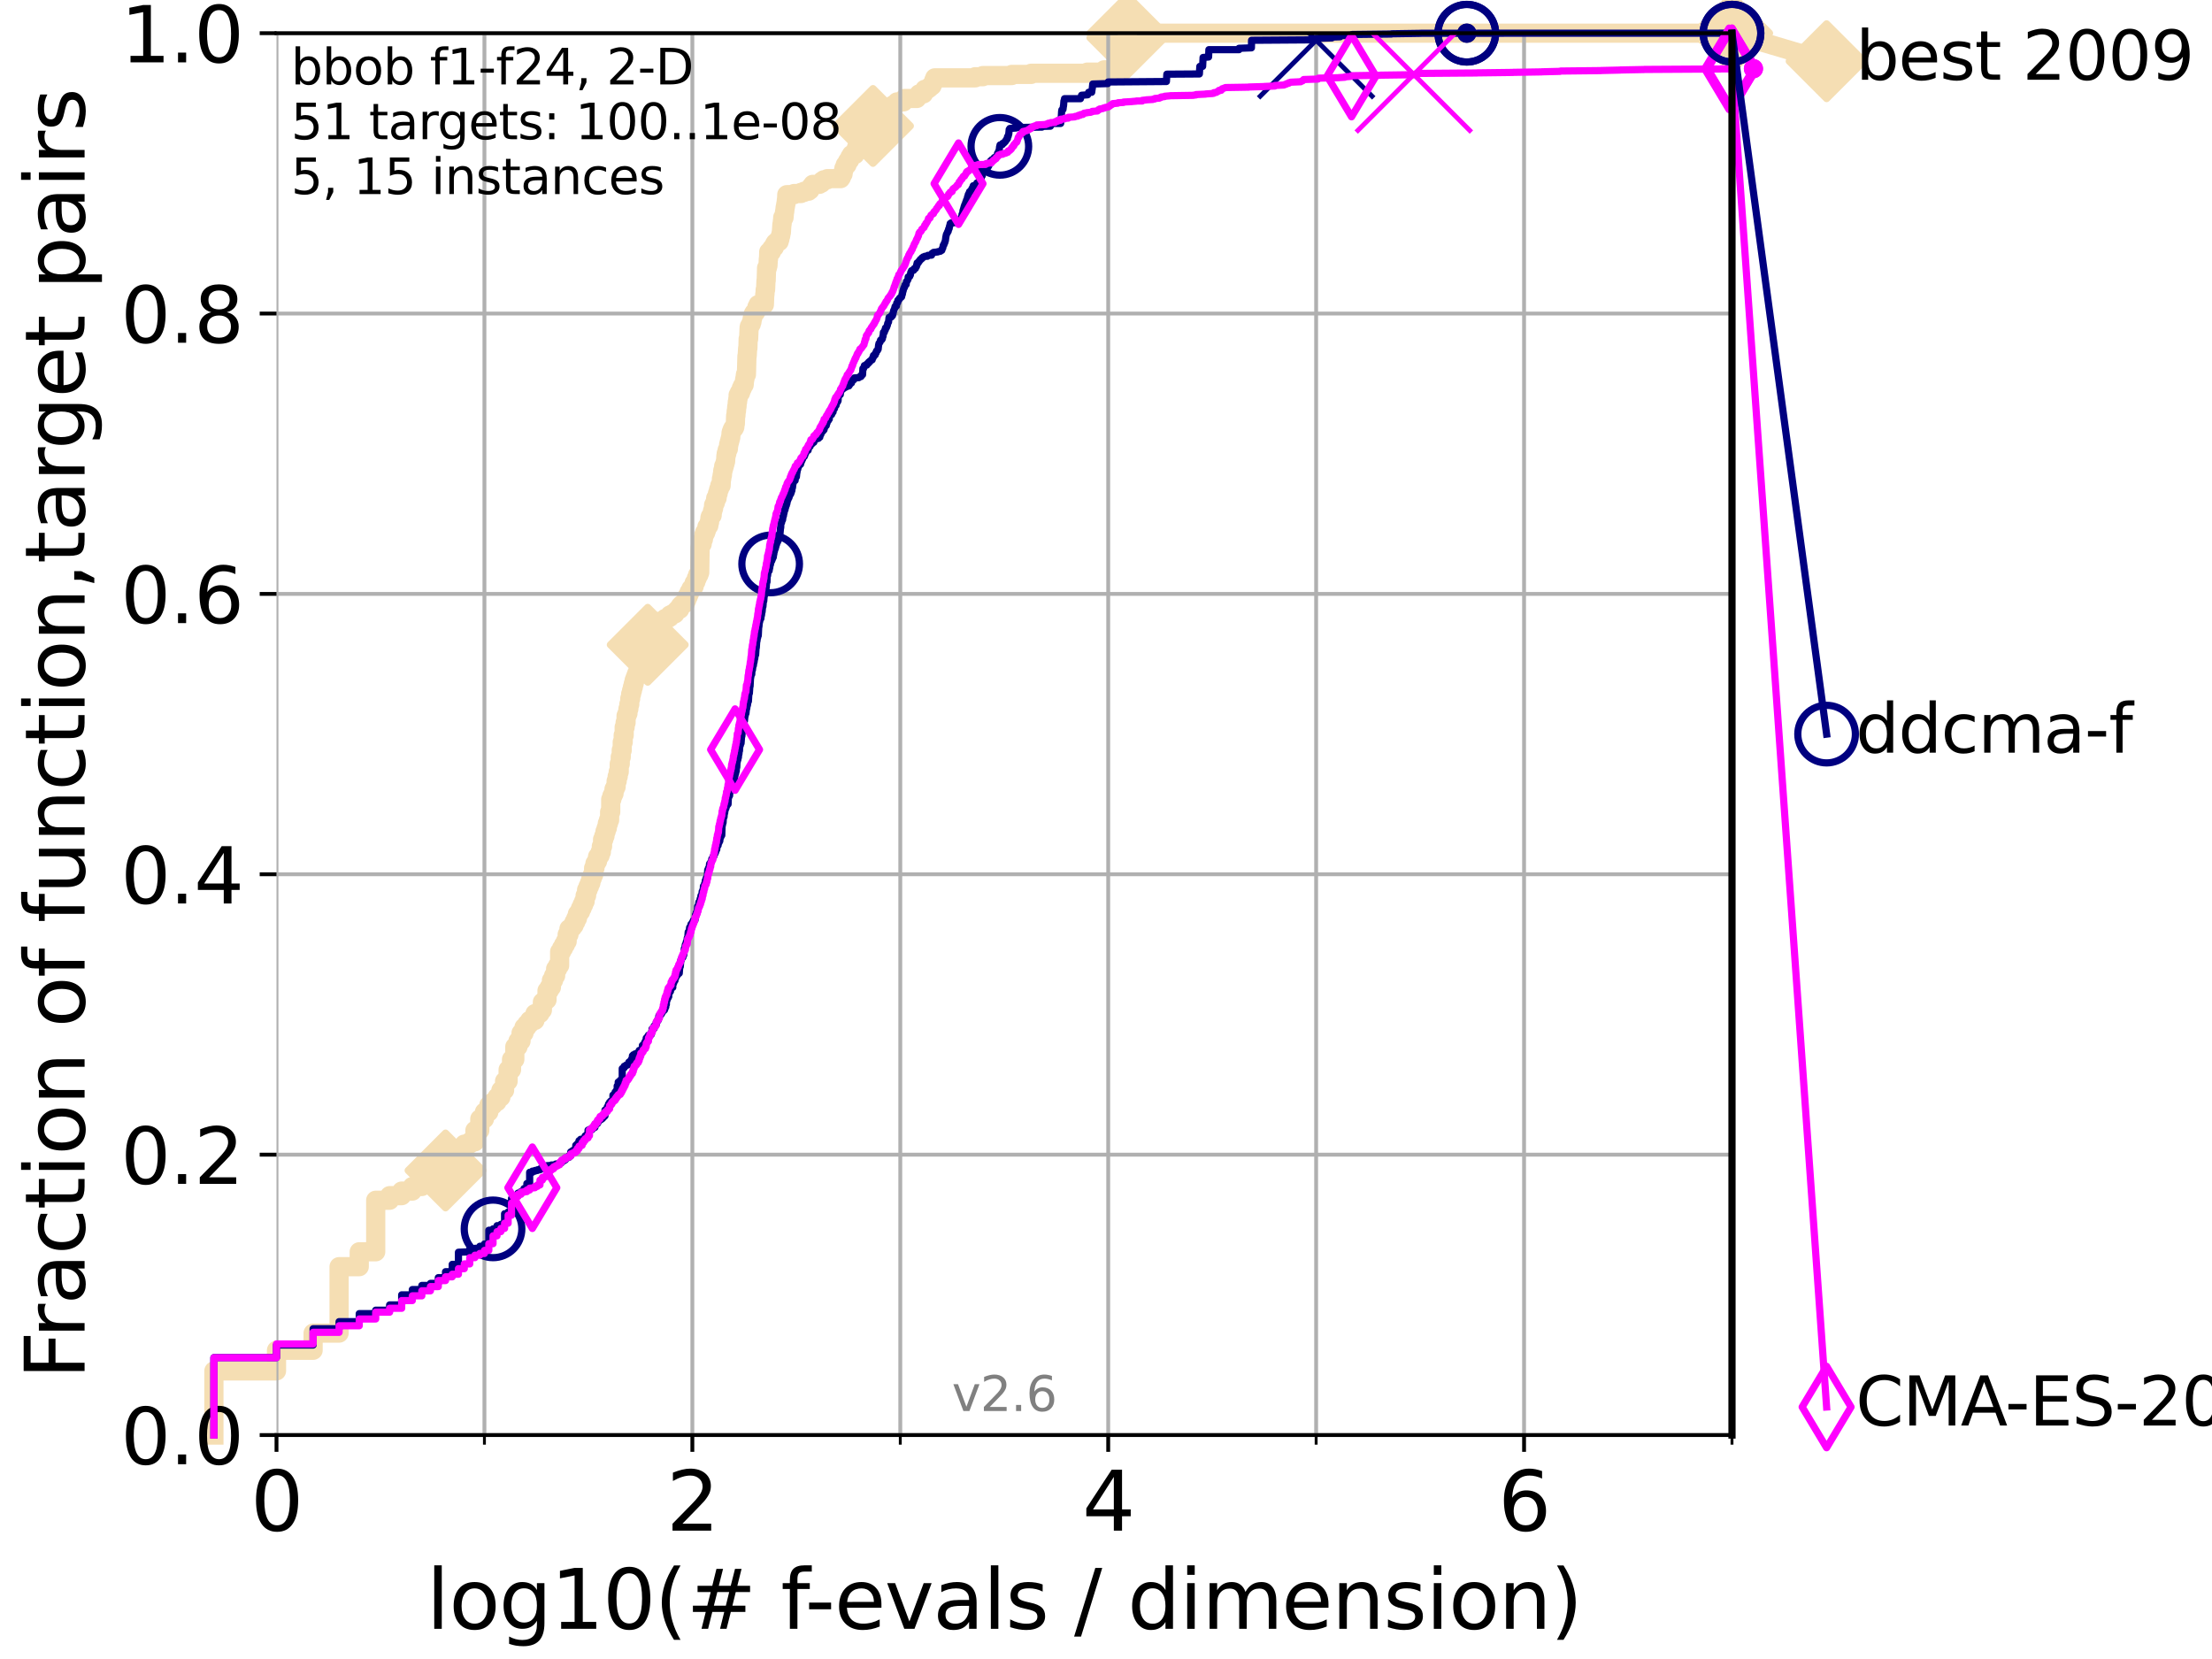 <?xml version="1.0" encoding="utf-8" standalone="no"?>
<!DOCTYPE svg PUBLIC "-//W3C//DTD SVG 1.1//EN"
  "http://www.w3.org/Graphics/SVG/1.1/DTD/svg11.dtd">
<svg xmlns:xlink="http://www.w3.org/1999/xlink" width="460.8pt" height="345.6pt" viewBox="0 0 460.8 345.6" xmlns="http://www.w3.org/2000/svg" version="1.1">
 <defs>
  <style type="text/css">*{stroke-linejoin: round; stroke-linecap: butt}</style>
 </defs>
 <g id="figure_1">
  <g id="patch_1">
   <path d="M 0 345.6 
L 460.8 345.6 
L 460.8 0 
L 0 0 
z
" style="fill: #ffffff"/>
  </g>
  <g id="axes_1">
   <g id="patch_2">
    <path d="M 57.6 298.944 
L 360.806 298.944 
L 360.806 6.912 
L 57.6 6.912 
z
" style="fill: #ffffff"/>
   </g>
   <g id="line2d_1">
    <path d="M 44.561 298.944 
L 44.561 285.583 
L 57.6 285.583 
L 57.6 281.288 
L 65.227 281.288 
L 65.227 277.71 
L 70.639 277.71 
L 70.639 263.872 
L 74.837 263.872 
L 74.837 260.77 
L 78.267 260.77 
L 78.267 250.033 
L 81.166 250.033 
L 81.166 249.079 
L 83.678 249.079 
L 83.678 248.125 
L 85.894 248.125 
L 85.894 247.17 
L 87.876 247.17 
L 87.876 246.216 
L 89.669 246.216 
L 89.669 245.262 
L 91.306 245.262 
L 91.306 243.83 
L 92.812 243.83 
L 92.812 242.876 
L 94.206 242.876 
L 94.206 241.444 
L 95.503 241.444 
L 95.503 239.297 
L 96.718 239.297 
L 96.718 238.343 
L 97.858 238.343 
L 97.858 237.865 
L 98.933 237.865 
L 98.933 235.48 
L 99.95 235.48 
L 99.95 233.094 
L 100.915 233.094 
L 100.915 231.662 
L 101.833 231.662 
L 101.833 230.231 
L 102.708 230.231 
L 102.708 229.515 
L 103.544 229.515 
L 103.544 228.56 
L 104.345 228.56 
L 104.345 227.129 
L 105.113 227.129 
L 105.113 225.22 
L 105.851 225.22 
L 105.851 222.834 
L 106.561 222.834 
L 106.561 220.687 
L 107.245 220.687 
L 107.245 218.063 
L 107.905 218.063 
L 107.905 216.87 
L 108.543 216.87 
L 108.543 215.2 
L 109.159 215.2 
L 109.159 214.007 
L 109.757 214.007 
L 109.757 213.291 
L 110.336 213.291 
L 110.336 212.575 
L 111.442 212.575 
L 111.442 211.144 
L 112.488 211.144 
L 112.488 210.428 
L 112.989 210.428 
L 112.989 208.758 
L 113.478 208.758 
L 113.478 208.28 
L 113.954 208.28 
L 113.954 206.372 
L 114.419 206.372 
L 114.419 205.656 
L 114.872 205.656 
L 114.872 204.224 
L 115.315 204.224 
L 115.315 203.27 
L 115.747 203.27 
L 115.747 201.839 
L 116.17 201.839 
L 116.17 201.123 
L 116.584 201.123 
L 116.584 198.26 
L 116.988 198.26 
L 116.988 197.544 
L 117.384 197.544 
L 117.384 196.828 
L 117.772 196.828 
L 117.772 196.112 
L 118.152 196.112 
L 118.152 194.681 
L 118.525 194.681 
L 118.525 193.488 
L 118.89 193.488 
L 118.89 193.249 
L 119.248 193.249 
L 119.248 192.772 
L 119.6 192.772 
L 119.6 192.056 
L 119.945 192.056 
L 119.945 191.341 
L 120.284 191.341 
L 120.284 190.386 
L 120.617 190.386 
L 120.617 189.909 
L 120.944 189.909 
L 120.944 189.193 
L 121.266 189.193 
L 121.266 188.478 
L 121.582 188.478 
L 121.582 187.762 
L 121.893 187.762 
L 121.893 186.569 
L 122.199 186.569 
L 122.199 185.376 
L 122.5 185.376 
L 122.5 184.66 
L 122.796 184.66 
L 122.796 183.944 
L 123.088 183.944 
L 123.088 182.99 
L 123.375 182.99 
L 123.375 182.274 
L 123.658 182.274 
L 123.658 180.843 
L 123.936 180.843 
L 123.936 179.888 
L 124.211 179.888 
L 124.211 179.411 
L 124.482 179.411 
L 124.482 178.457 
L 124.748 178.457 
L 124.748 178.218 
L 125.012 178.218 
L 125.012 177.503 
L 125.271 177.503 
L 125.271 176.31 
L 125.527 176.31 
L 125.527 174.878 
L 125.779 174.878 
L 125.779 174.162 
L 126.029 174.162 
L 126.029 173.208 
L 126.275 173.208 
L 126.275 172.492 
L 126.517 172.492 
L 126.517 171.538 
L 126.757 171.538 
L 126.757 170.822 
L 126.994 170.822 
L 126.994 169.152 
L 127.227 169.152 
L 127.227 166.528 
L 127.458 166.528 
L 127.458 165.812 
L 127.686 165.812 
L 127.686 165.335 
L 127.911 165.335 
L 127.911 164.38 
L 128.134 164.38 
L 128.134 163.903 
L 128.354 163.903 
L 128.354 162.71 
L 128.571 162.71 
L 128.571 161.756 
L 128.786 161.756 
L 128.786 160.801 
L 128.999 160.801 
L 128.999 159.131 
L 129.209 159.131 
L 129.209 157.7 
L 129.417 157.7 
L 129.417 156.268 
L 129.623 156.268 
L 129.623 154.598 
L 129.826 154.598 
L 129.826 153.167 
L 130.027 153.167 
L 130.027 151.496 
L 130.226 151.496 
L 130.226 150.542 
L 130.423 150.542 
L 130.423 149.111 
L 130.618 149.111 
L 130.618 148.633 
L 130.811 148.633 
L 130.811 147.679 
L 131.002 147.679 
L 131.002 146.725 
L 131.191 146.725 
L 131.191 145.532 
L 131.378 145.532 
L 131.378 144.577 
L 131.564 144.577 
L 131.564 143.862 
L 131.747 143.862 
L 131.747 143.146 
L 131.929 143.146 
L 131.929 142.43 
L 132.109 142.43 
L 132.109 141.714 
L 132.287 141.714 
L 132.287 141.237 
L 132.464 141.237 
L 132.464 140.76 
L 132.639 140.76 
L 132.639 140.283 
L 132.984 140.283 
L 132.984 139.806 
L 133.323 139.806 
L 133.323 138.136 
L 133.49 138.136 
L 133.49 137.897 
L 133.656 137.897 
L 133.656 136.943 
L 133.983 136.943 
L 133.983 136.227 
L 134.305 136.227 
L 134.305 135.511 
L 134.464 135.511 
L 134.464 135.272 
L 134.621 135.272 
L 134.621 134.795 
L 134.777 134.795 
L 134.777 134.557 
L 134.932 134.557 
L 134.932 134.318 
L 135.238 134.318 
L 135.238 133.841 
L 135.389 133.841 
L 135.389 133.364 
L 135.539 133.364 
L 135.539 133.125 
L 135.688 133.125 
L 135.688 132.648 
L 135.835 132.648 
L 135.835 132.409 
L 136.127 132.409 
L 136.127 131.932 
L 136.414 131.932 
L 136.414 131.694 
L 136.556 131.694 
L 136.556 130.739 
L 136.697 130.739 
L 136.697 130.501 
L 136.837 130.501 
L 136.837 130.262 
L 136.975 130.262 
L 136.975 130.024 
L 137.386 130.024 
L 137.386 129.546 
L 137.788 129.546 
L 137.788 129.308 
L 138.31 129.308 
L 138.31 129.069 
L 138.566 129.069 
L 138.566 128.831 
L 139.191 128.831 
L 139.191 128.592 
L 139.556 128.592 
L 139.556 128.115 
L 140.033 128.115 
L 140.033 127.876 
L 140.612 127.876 
L 140.612 127.638 
L 140.725 127.638 
L 140.725 127.399 
L 140.951 127.399 
L 140.951 127.16 
L 141.173 127.16 
L 141.173 126.922 
L 141.611 126.922 
L 141.718 126.206 
L 141.932 126.206 
L 141.932 125.968 
L 142.248 125.968 
L 142.248 125.729 
L 142.662 125.729 
L 142.662 125.49 
L 142.865 125.49 
L 142.966 125.013 
L 143.066 125.013 
L 143.066 124.297 
L 143.364 124.297 
L 143.364 123.82 
L 143.56 123.82 
L 143.56 123.343 
L 143.754 123.343 
L 143.85 122.866 
L 143.946 122.866 
L 143.946 122.627 
L 144.23 122.627 
L 144.23 122.389 
L 144.418 122.389 
L 144.418 122.15 
L 144.603 122.15 
L 144.603 121.434 
L 144.786 121.434 
L 144.786 121.196 
L 144.968 121.196 
L 145.058 120.48 
L 145.238 120.48 
L 145.327 119.764 
L 145.591 119.764 
L 145.678 119.287 
L 145.765 119.287 
L 145.852 114.038 
L 145.938 114.038 
L 146.023 113.561 
L 146.109 113.561 
L 146.109 113.322 
L 146.278 113.322 
L 146.362 112.368 
L 146.53 112.368 
L 146.613 111.414 
L 146.778 111.414 
L 146.778 110.936 
L 147.022 110.936 
L 147.103 110.459 
L 147.184 110.459 
L 147.264 109.744 
L 147.503 109.744 
L 147.503 109.505 
L 147.66 109.505 
L 147.738 108.789 
L 147.816 108.789 
L 147.894 107.835 
L 147.971 107.835 
L 147.971 107.596 
L 148.125 107.596 
L 148.125 107.358 
L 148.353 107.358 
L 148.428 106.403 
L 148.503 106.403 
L 148.578 105.926 
L 148.652 105.926 
L 148.652 105.21 
L 148.801 105.21 
L 148.874 104.733 
L 149.021 104.733 
L 149.093 103.779 
L 149.382 103.779 
L 149.453 102.824 
L 149.595 102.824 
L 149.666 102.109 
L 149.736 102.109 
L 149.736 101.87 
L 149.876 101.87 
L 149.945 101.154 
L 150.221 101.154 
L 150.289 99.723 
L 150.357 99.723 
L 150.425 99.007 
L 150.493 99.007 
L 150.56 98.053 
L 150.627 98.053 
L 150.694 97.576 
L 150.76 97.576 
L 150.76 97.098 
L 150.893 97.098 
L 150.959 96.621 
L 151.024 96.621 
L 151.09 96.144 
L 151.155 96.144 
L 151.22 94.951 
L 151.285 94.951 
L 151.285 94.474 
L 151.414 94.474 
L 151.478 93.758 
L 151.605 93.758 
L 151.605 93.52 
L 151.732 93.52 
L 151.795 92.565 
L 151.858 92.565 
L 151.92 92.088 
L 151.983 92.088 
L 152.045 91.611 
L 152.107 91.611 
L 152.169 91.134 
L 152.23 91.134 
L 152.292 90.179 
L 152.353 90.179 
L 152.353 89.941 
L 152.475 89.941 
L 152.535 89.464 
L 152.656 89.464 
L 152.656 89.225 
L 152.954 89.225 
L 152.954 88.986 
L 153.072 88.986 
L 153.131 88.271 
L 153.189 88.271 
L 153.247 86.6 
L 153.306 86.6 
L 153.364 85.646 
L 153.421 85.646 
L 153.479 84.692 
L 153.536 84.692 
L 153.594 83.737 
L 153.651 83.737 
L 153.708 83.022 
L 153.764 83.022 
L 153.764 82.306 
L 153.934 82.306 
L 153.99 81.829 
L 154.268 81.829 
L 154.323 81.352 
L 154.432 81.352 
L 154.432 80.874 
L 154.65 80.874 
L 154.65 80.397 
L 154.811 80.397 
L 154.811 80.159 
L 155.024 80.159 
L 155.13 78.966 
L 155.183 78.966 
L 155.288 78.011 
L 155.495 78.011 
L 155.599 74.194 
L 155.65 74.194 
L 155.752 72.524 
L 155.803 72.524 
L 155.854 70.615 
L 155.955 70.615 
L 156.056 68.229 
L 156.106 68.229 
L 156.106 67.991 
L 156.255 67.991 
L 156.354 67.513 
L 156.502 67.513 
L 156.551 67.036 
L 156.648 67.036 
L 156.697 66.32 
L 156.793 66.32 
L 156.841 65.605 
L 156.937 65.605 
L 156.937 65.366 
L 157.081 65.366 
L 157.081 65.128 
L 157.363 65.128 
L 157.363 64.889 
L 157.503 64.889 
L 157.503 64.65 
L 157.642 64.65 
L 157.688 63.935 
L 157.871 63.935 
L 157.917 63.457 
L 159.233 63.457 
L 159.317 61.31 
L 159.359 61.31 
L 159.401 60.356 
L 159.485 60.356 
L 159.569 58.447 
L 159.61 58.447 
L 159.693 55.823 
L 159.858 55.823 
L 159.94 55.345 
L 159.98 55.345 
L 160.062 53.914 
L 160.102 53.914 
L 160.142 52.482 
L 160.699 52.482 
L 160.738 51.767 
L 160.933 51.767 
L 160.933 51.528 
L 161.316 51.528 
L 161.354 50.812 
L 161.505 50.812 
L 161.505 50.574 
L 161.766 50.574 
L 161.766 50.335 
L 162.313 50.335 
L 162.385 49.858 
L 162.457 49.858 
L 162.563 49.142 
L 162.634 49.142 
L 162.74 48.426 
L 162.775 48.426 
L 162.88 46.756 
L 162.915 46.756 
L 163.019 45.802 
L 163.054 45.802 
L 163.054 45.325 
L 163.328 45.325 
L 163.43 44.132 
L 163.464 44.132 
L 163.566 43.177 
L 163.599 43.177 
L 163.7 42.462 
L 163.733 42.462 
L 163.833 41.507 
L 163.866 41.507 
L 163.899 40.553 
L 165.423 40.553 
L 165.423 40.314 
L 166.86 40.314 
L 166.86 40.076 
L 167.526 40.076 
L 167.526 39.837 
L 168.431 39.837 
L 168.431 39.599 
L 168.74 39.599 
L 168.817 39.121 
L 168.944 39.121 
L 168.944 38.883 
L 169.145 38.883 
L 169.145 38.644 
L 169.319 38.644 
L 169.319 38.406 
L 170.681 38.406 
L 170.681 38.167 
L 171.137 38.167 
L 171.137 37.928 
L 171.249 37.928 
L 171.249 37.69 
L 171.603 37.69 
L 171.603 37.451 
L 172.356 37.451 
L 172.356 37.213 
L 175.117 37.213 
L 175.117 36.974 
L 175.28 36.974 
L 175.316 36.497 
L 175.478 36.497 
L 175.478 36.258 
L 175.62 36.258 
L 175.709 35.543 
L 175.762 35.543 
L 175.797 35.065 
L 175.937 35.065 
L 175.937 34.827 
L 176.058 34.827 
L 176.076 34.35 
L 176.453 34.35 
L 176.52 33.634 
L 176.672 33.634 
L 176.672 33.395 
L 176.988 33.395 
L 177.07 32.68 
L 177.233 32.68 
L 177.233 32.441 
L 177.363 32.441 
L 177.363 32.202 
L 178.108 32.202 
L 178.108 31.964 
L 178.232 31.964 
L 178.339 31.009 
L 178.416 31.009 
L 178.416 30.771 
L 178.583 30.771 
L 178.689 30.055 
L 178.928 30.055 
L 178.943 29.578 
L 179.485 29.578 
L 179.485 29.339 
L 179.913 29.339 
L 179.913 29.101 
L 180.124 29.101 
L 180.124 28.862 
L 180.346 28.862 
L 180.346 28.624 
L 180.647 28.624 
L 180.647 28.385 
L 180.903 28.385 
L 180.997 27.908 
L 181.457 27.908 
L 181.548 27.192 
L 181.574 27.192 
L 181.625 26.238 
L 181.856 26.238 
L 181.856 25.999 
L 182.321 25.999 
L 182.346 25.522 
L 182.457 25.522 
L 182.457 25.283 
L 182.98 25.283 
L 183.064 24.806 
L 183.395 24.806 
L 183.395 24.568 
L 183.547 24.568 
L 183.547 24.329 
L 183.743 24.329 
L 183.743 24.09 
L 184.006 24.09 
L 184.006 23.852 
L 184.288 23.852 
L 184.288 23.613 
L 184.577 23.613 
L 184.577 23.375 
L 185.279 23.375 
L 185.279 23.136 
L 185.553 23.136 
L 185.553 22.897 
L 185.73 22.897 
L 185.74 22.42 
L 185.864 22.42 
L 185.885 21.943 
L 186.311 21.943 
L 186.311 21.704 
L 186.817 21.704 
L 186.856 21.227 
L 188.22 21.227 
L 188.22 20.989 
L 188.365 20.989 
L 188.401 20.512 
L 190.999 20.512 
L 191.061 20.034 
L 191.271 20.034 
L 191.271 19.796 
L 191.463 19.796 
L 191.463 19.557 
L 192.387 19.557 
L 192.474 19.08 
L 192.56 19.08 
L 192.64 18.603 
L 193.268 18.603 
L 193.268 18.364 
L 193.591 18.364 
L 193.591 18.126 
L 193.855 18.126 
L 193.855 17.887 
L 194.162 17.887 
L 194.261 17.41 
L 194.379 17.41 
L 194.477 16.933 
L 194.535 16.933 
L 194.535 16.694 
L 194.665 16.694 
L 194.729 16.217 
L 203.161 16.217 
L 203.161 15.978 
L 204.752 15.978 
L 204.752 15.74 
L 210.765 15.74 
L 210.765 15.501 
L 214.798 15.501 
L 214.798 15.263 
L 226.51 15.263 
L 226.51 15.024 
L 230.006 15.024 
L 230.025 14.547 
L 233.678 14.547 
L 233.678 14.308 
L 233.813 14.308 
L 233.853 13.831 
L 233.95 13.831 
L 234.032 13.354 
L 234.203 13.354 
L 234.203 13.115 
L 234.379 13.115 
L 234.433 12.638 
L 234.845 12.638 
L 234.849 6.912 
L 360.806 6.912 
L 360.806 6.912 
" style="fill: none; stroke: #f5deb3; stroke-width: 4; stroke-linecap: square"/>
   </g>
   <g id="line2d_2">
    <defs>
     <path id="m3896869874" d="M -0 7.778 
L 7.778 0 
L 0 -7.778 
L -7.778 -0 
z
" style="stroke: #f5deb3; stroke-width: 1.5; stroke-linejoin: miter"/>
    </defs>
    <g>
     <use xlink:href="#m3896869874" x="92.812" y="243.83" style="fill: #f5deb3; stroke: #f5deb3; stroke-width: 1.5; stroke-linejoin: miter"/>
     <use xlink:href="#m3896869874" x="134.932" y="134.318" style="fill: #f5deb3; stroke: #f5deb3; stroke-width: 1.5; stroke-linejoin: miter"/>
     <use xlink:href="#m3896869874" x="181.856" y="26.238" style="fill: #f5deb3; stroke: #f5deb3; stroke-width: 1.5; stroke-linejoin: miter"/>
     <use xlink:href="#m3896869874" x="234.849" y="7.866" style="fill: #f5deb3; stroke: #f5deb3; stroke-width: 1.5; stroke-linejoin: miter"/>
     <use xlink:href="#m3896869874" x="234.849" y="6.912" style="fill: #f5deb3; stroke: #f5deb3; stroke-width: 1.5; stroke-linejoin: miter"/>
     <use xlink:href="#m3896869874" x="360.806" y="6.912" style="fill: #f5deb3; stroke: #f5deb3; stroke-width: 1.5; stroke-linejoin: miter"/>
    </g>
   </g>
   <g id="line2d_3">
    <path style="fill: none; stroke: #f5deb3; stroke-width: 4; stroke-linecap: square"/>
    <g/>
   </g>
   <g id="line2d_4">
    <path d="M 360.806 6.912 
L 380.515 12.753 
" style="fill: none; stroke: #f5deb3; stroke-width: 4; stroke-linecap: square"/>
    <g>
     <use xlink:href="#m3896869874" x="360.806" y="6.912" style="fill: #f5deb3; stroke: #f5deb3; stroke-width: 1.5; stroke-linejoin: miter"/>
     <use xlink:href="#m3896869874" x="380.515" y="12.753" style="fill: #f5deb3; stroke: #f5deb3; stroke-width: 1.5; stroke-linejoin: miter"/>
    </g>
   </g>
   <g id="matplotlib.axis_1">
    <g id="xtick_1">
     <g id="line2d_5">
      <path d="M 57.6 298.944 
L 57.6 6.912 
" clip-path="url(#p6b34af0153)" style="fill: none; stroke: #b0b0b0; stroke-width: 0.8; stroke-linecap: square"/>
     </g>
     <g id="line2d_6">
      <defs>
       <path id="ma9b1494310" d="M 0 0 
L 0 3.5 
" style="stroke: #000000; stroke-width: 0.8"/>
      </defs>
      <g>
       <use xlink:href="#ma9b1494310" x="57.6" y="298.944" style="stroke: #000000; stroke-width: 0.8"/>
      </g>
     </g>
     <g id="text_1">
      <!-- 0 -->
      <g transform="translate(52.192 318.861)scale(0.17 -0.17)">
       <defs>
        <path id="DejaVuSans-30" d="M 2034 4250 
Q 1547 4250 1301 3770 
Q 1056 3291 1056 2328 
Q 1056 1369 1301 889 
Q 1547 409 2034 409 
Q 2525 409 2770 889 
Q 3016 1369 3016 2328 
Q 3016 3291 2770 3770 
Q 2525 4250 2034 4250 
z
M 2034 4750 
Q 2819 4750 3233 4129 
Q 3647 3509 3647 2328 
Q 3647 1150 3233 529 
Q 2819 -91 2034 -91 
Q 1250 -91 836 529 
Q 422 1150 422 2328 
Q 422 3509 836 4129 
Q 1250 4750 2034 4750 
z
" transform="scale(0.016)"/>
       </defs>
       <use xlink:href="#DejaVuSans-30"/>
      </g>
     </g>
    </g>
    <g id="xtick_2">
     <g id="line2d_7">
      <path d="M 144.23 298.944 
L 144.23 6.912 
" clip-path="url(#p6b34af0153)" style="fill: none; stroke: #b0b0b0; stroke-width: 0.8; stroke-linecap: square"/>
     </g>
     <g id="line2d_8">
      <g>
       <use xlink:href="#ma9b1494310" x="144.23" y="298.944" style="stroke: #000000; stroke-width: 0.8"/>
      </g>
     </g>
     <g id="text_2">
      <!-- 2 -->
      <g transform="translate(138.822 318.861)scale(0.17 -0.17)">
       <defs>
        <path id="DejaVuSans-32" d="M 1228 531 
L 3431 531 
L 3431 0 
L 469 0 
L 469 531 
Q 828 903 1448 1529 
Q 2069 2156 2228 2338 
Q 2531 2678 2651 2914 
Q 2772 3150 2772 3378 
Q 2772 3750 2511 3984 
Q 2250 4219 1831 4219 
Q 1534 4219 1204 4116 
Q 875 4013 500 3803 
L 500 4441 
Q 881 4594 1212 4672 
Q 1544 4750 1819 4750 
Q 2544 4750 2975 4387 
Q 3406 4025 3406 3419 
Q 3406 3131 3298 2873 
Q 3191 2616 2906 2266 
Q 2828 2175 2409 1742 
Q 1991 1309 1228 531 
z
" transform="scale(0.016)"/>
       </defs>
       <use xlink:href="#DejaVuSans-32"/>
      </g>
     </g>
    </g>
    <g id="xtick_3">
     <g id="line2d_9">
      <path d="M 230.861 298.944 
L 230.861 6.912 
" clip-path="url(#p6b34af0153)" style="fill: none; stroke: #b0b0b0; stroke-width: 0.8; stroke-linecap: square"/>
     </g>
     <g id="line2d_10">
      <g>
       <use xlink:href="#ma9b1494310" x="230.861" y="298.944" style="stroke: #000000; stroke-width: 0.8"/>
      </g>
     </g>
     <g id="text_3">
      <!-- 4 -->
      <g transform="translate(225.453 318.861)scale(0.17 -0.17)">
       <defs>
        <path id="DejaVuSans-34" d="M 2419 4116 
L 825 1625 
L 2419 1625 
L 2419 4116 
z
M 2253 4666 
L 3047 4666 
L 3047 1625 
L 3713 1625 
L 3713 1100 
L 3047 1100 
L 3047 0 
L 2419 0 
L 2419 1100 
L 313 1100 
L 313 1709 
L 2253 4666 
z
" transform="scale(0.016)"/>
       </defs>
       <use xlink:href="#DejaVuSans-34"/>
      </g>
     </g>
    </g>
    <g id="xtick_4">
     <g id="line2d_11">
      <path d="M 317.491 298.944 
L 317.491 6.912 
" clip-path="url(#p6b34af0153)" style="fill: none; stroke: #b0b0b0; stroke-width: 0.8; stroke-linecap: square"/>
     </g>
     <g id="line2d_12">
      <g>
       <use xlink:href="#ma9b1494310" x="317.491" y="298.944" style="stroke: #000000; stroke-width: 0.8"/>
      </g>
     </g>
     <g id="text_4">
      <!-- 6 -->
      <g transform="translate(312.083 318.861)scale(0.17 -0.17)">
       <defs>
        <path id="DejaVuSans-36" d="M 2113 2584 
Q 1688 2584 1439 2293 
Q 1191 2003 1191 1497 
Q 1191 994 1439 701 
Q 1688 409 2113 409 
Q 2538 409 2786 701 
Q 3034 994 3034 1497 
Q 3034 2003 2786 2293 
Q 2538 2584 2113 2584 
z
M 3366 4563 
L 3366 3988 
Q 3128 4100 2886 4159 
Q 2644 4219 2406 4219 
Q 1781 4219 1451 3797 
Q 1122 3375 1075 2522 
Q 1259 2794 1537 2939 
Q 1816 3084 2150 3084 
Q 2853 3084 3261 2657 
Q 3669 2231 3669 1497 
Q 3669 778 3244 343 
Q 2819 -91 2113 -91 
Q 1303 -91 875 529 
Q 447 1150 447 2328 
Q 447 3434 972 4092 
Q 1497 4750 2381 4750 
Q 2619 4750 2861 4703 
Q 3103 4656 3366 4563 
z
" transform="scale(0.016)"/>
       </defs>
       <use xlink:href="#DejaVuSans-36"/>
      </g>
     </g>
    </g>
    <g id="xtick_5">
     <g id="line2d_13">
      <path d="M 100.915 298.944 
L 100.915 6.912 
" clip-path="url(#p6b34af0153)" style="fill: none; stroke: #b0b0b0; stroke-width: 0.8; stroke-linecap: square"/>
     </g>
     <g id="line2d_14">
      <defs>
       <path id="me306b5993b" d="M 0 0 
L 0 2 
" style="stroke: #000000; stroke-width: 0.6"/>
      </defs>
      <g>
       <use xlink:href="#me306b5993b" x="100.915" y="298.944" style="stroke: #000000; stroke-width: 0.6"/>
      </g>
     </g>
    </g>
    <g id="xtick_6">
     <g id="line2d_15">
      <path d="M 187.546 298.944 
L 187.546 6.912 
" clip-path="url(#p6b34af0153)" style="fill: none; stroke: #b0b0b0; stroke-width: 0.8; stroke-linecap: square"/>
     </g>
     <g id="line2d_16">
      <g>
       <use xlink:href="#me306b5993b" x="187.546" y="298.944" style="stroke: #000000; stroke-width: 0.6"/>
      </g>
     </g>
    </g>
    <g id="xtick_7">
     <g id="line2d_17">
      <path d="M 274.176 298.944 
L 274.176 6.912 
" clip-path="url(#p6b34af0153)" style="fill: none; stroke: #b0b0b0; stroke-width: 0.8; stroke-linecap: square"/>
     </g>
     <g id="line2d_18">
      <g>
       <use xlink:href="#me306b5993b" x="274.176" y="298.944" style="stroke: #000000; stroke-width: 0.6"/>
      </g>
     </g>
    </g>
    <g id="xtick_8">
     <g id="line2d_19">
      <path d="M 360.806 298.944 
L 360.806 6.912 
" clip-path="url(#p6b34af0153)" style="fill: none; stroke: #b0b0b0; stroke-width: 0.8; stroke-linecap: square"/>
     </g>
     <g id="line2d_20">
      <g>
       <use xlink:href="#me306b5993b" x="360.806" y="298.944" style="stroke: #000000; stroke-width: 0.6"/>
      </g>
     </g>
    </g>
    <g id="text_5">
     <!-- log10(# f-evals / dimension) -->
     <g transform="translate(88.823 339.314)scale(0.17 -0.17)">
      <defs>
       <path id="DejaVuSans-6c" d="M 603 4863 
L 1178 4863 
L 1178 0 
L 603 0 
L 603 4863 
z
" transform="scale(0.016)"/>
       <path id="DejaVuSans-6f" d="M 1959 3097 
Q 1497 3097 1228 2736 
Q 959 2375 959 1747 
Q 959 1119 1226 758 
Q 1494 397 1959 397 
Q 2419 397 2687 759 
Q 2956 1122 2956 1747 
Q 2956 2369 2687 2733 
Q 2419 3097 1959 3097 
z
M 1959 3584 
Q 2709 3584 3137 3096 
Q 3566 2609 3566 1747 
Q 3566 888 3137 398 
Q 2709 -91 1959 -91 
Q 1206 -91 779 398 
Q 353 888 353 1747 
Q 353 2609 779 3096 
Q 1206 3584 1959 3584 
z
" transform="scale(0.016)"/>
       <path id="DejaVuSans-67" d="M 2906 1791 
Q 2906 2416 2648 2759 
Q 2391 3103 1925 3103 
Q 1463 3103 1205 2759 
Q 947 2416 947 1791 
Q 947 1169 1205 825 
Q 1463 481 1925 481 
Q 2391 481 2648 825 
Q 2906 1169 2906 1791 
z
M 3481 434 
Q 3481 -459 3084 -895 
Q 2688 -1331 1869 -1331 
Q 1566 -1331 1297 -1286 
Q 1028 -1241 775 -1147 
L 775 -588 
Q 1028 -725 1275 -790 
Q 1522 -856 1778 -856 
Q 2344 -856 2625 -561 
Q 2906 -266 2906 331 
L 2906 616 
Q 2728 306 2450 153 
Q 2172 0 1784 0 
Q 1141 0 747 490 
Q 353 981 353 1791 
Q 353 2603 747 3093 
Q 1141 3584 1784 3584 
Q 2172 3584 2450 3431 
Q 2728 3278 2906 2969 
L 2906 3500 
L 3481 3500 
L 3481 434 
z
" transform="scale(0.016)"/>
       <path id="DejaVuSans-31" d="M 794 531 
L 1825 531 
L 1825 4091 
L 703 3866 
L 703 4441 
L 1819 4666 
L 2450 4666 
L 2450 531 
L 3481 531 
L 3481 0 
L 794 0 
L 794 531 
z
" transform="scale(0.016)"/>
       <path id="DejaVuSans-28" d="M 1984 4856 
Q 1566 4138 1362 3434 
Q 1159 2731 1159 2009 
Q 1159 1288 1364 580 
Q 1569 -128 1984 -844 
L 1484 -844 
Q 1016 -109 783 600 
Q 550 1309 550 2009 
Q 550 2706 781 3412 
Q 1013 4119 1484 4856 
L 1984 4856 
z
" transform="scale(0.016)"/>
       <path id="DejaVuSans-23" d="M 3272 2816 
L 2363 2816 
L 2100 1772 
L 3016 1772 
L 3272 2816 
z
M 2803 4594 
L 2478 3297 
L 3391 3297 
L 3719 4594 
L 4219 4594 
L 3897 3297 
L 4872 3297 
L 4872 2816 
L 3775 2816 
L 3519 1772 
L 4513 1772 
L 4513 1294 
L 3397 1294 
L 3072 0 
L 2572 0 
L 2894 1294 
L 1978 1294 
L 1656 0 
L 1153 0 
L 1478 1294 
L 494 1294 
L 494 1772 
L 1594 1772 
L 1856 2816 
L 850 2816 
L 850 3297 
L 1978 3297 
L 2297 4594 
L 2803 4594 
z
" transform="scale(0.016)"/>
       <path id="DejaVuSans-20" transform="scale(0.016)"/>
       <path id="DejaVuSans-66" d="M 2375 4863 
L 2375 4384 
L 1825 4384 
Q 1516 4384 1395 4259 
Q 1275 4134 1275 3809 
L 1275 3500 
L 2222 3500 
L 2222 3053 
L 1275 3053 
L 1275 0 
L 697 0 
L 697 3053 
L 147 3053 
L 147 3500 
L 697 3500 
L 697 3744 
Q 697 4328 969 4595 
Q 1241 4863 1831 4863 
L 2375 4863 
z
" transform="scale(0.016)"/>
       <path id="DejaVuSans-2d" d="M 313 2009 
L 1997 2009 
L 1997 1497 
L 313 1497 
L 313 2009 
z
" transform="scale(0.016)"/>
       <path id="DejaVuSans-65" d="M 3597 1894 
L 3597 1613 
L 953 1613 
Q 991 1019 1311 708 
Q 1631 397 2203 397 
Q 2534 397 2845 478 
Q 3156 559 3463 722 
L 3463 178 
Q 3153 47 2828 -22 
Q 2503 -91 2169 -91 
Q 1331 -91 842 396 
Q 353 884 353 1716 
Q 353 2575 817 3079 
Q 1281 3584 2069 3584 
Q 2775 3584 3186 3129 
Q 3597 2675 3597 1894 
z
M 3022 2063 
Q 3016 2534 2758 2815 
Q 2500 3097 2075 3097 
Q 1594 3097 1305 2825 
Q 1016 2553 972 2059 
L 3022 2063 
z
" transform="scale(0.016)"/>
       <path id="DejaVuSans-76" d="M 191 3500 
L 800 3500 
L 1894 563 
L 2988 3500 
L 3597 3500 
L 2284 0 
L 1503 0 
L 191 3500 
z
" transform="scale(0.016)"/>
       <path id="DejaVuSans-61" d="M 2194 1759 
Q 1497 1759 1228 1600 
Q 959 1441 959 1056 
Q 959 750 1161 570 
Q 1363 391 1709 391 
Q 2188 391 2477 730 
Q 2766 1069 2766 1631 
L 2766 1759 
L 2194 1759 
z
M 3341 1997 
L 3341 0 
L 2766 0 
L 2766 531 
Q 2569 213 2275 61 
Q 1981 -91 1556 -91 
Q 1019 -91 701 211 
Q 384 513 384 1019 
Q 384 1609 779 1909 
Q 1175 2209 1959 2209 
L 2766 2209 
L 2766 2266 
Q 2766 2663 2505 2880 
Q 2244 3097 1772 3097 
Q 1472 3097 1187 3025 
Q 903 2953 641 2809 
L 641 3341 
Q 956 3463 1253 3523 
Q 1550 3584 1831 3584 
Q 2591 3584 2966 3190 
Q 3341 2797 3341 1997 
z
" transform="scale(0.016)"/>
       <path id="DejaVuSans-73" d="M 2834 3397 
L 2834 2853 
Q 2591 2978 2328 3040 
Q 2066 3103 1784 3103 
Q 1356 3103 1142 2972 
Q 928 2841 928 2578 
Q 928 2378 1081 2264 
Q 1234 2150 1697 2047 
L 1894 2003 
Q 2506 1872 2764 1633 
Q 3022 1394 3022 966 
Q 3022 478 2636 193 
Q 2250 -91 1575 -91 
Q 1294 -91 989 -36 
Q 684 19 347 128 
L 347 722 
Q 666 556 975 473 
Q 1284 391 1588 391 
Q 1994 391 2212 530 
Q 2431 669 2431 922 
Q 2431 1156 2273 1281 
Q 2116 1406 1581 1522 
L 1381 1569 
Q 847 1681 609 1914 
Q 372 2147 372 2553 
Q 372 3047 722 3315 
Q 1072 3584 1716 3584 
Q 2034 3584 2315 3537 
Q 2597 3491 2834 3397 
z
" transform="scale(0.016)"/>
       <path id="DejaVuSans-2f" d="M 1625 4666 
L 2156 4666 
L 531 -594 
L 0 -594 
L 1625 4666 
z
" transform="scale(0.016)"/>
       <path id="DejaVuSans-64" d="M 2906 2969 
L 2906 4863 
L 3481 4863 
L 3481 0 
L 2906 0 
L 2906 525 
Q 2725 213 2448 61 
Q 2172 -91 1784 -91 
Q 1150 -91 751 415 
Q 353 922 353 1747 
Q 353 2572 751 3078 
Q 1150 3584 1784 3584 
Q 2172 3584 2448 3432 
Q 2725 3281 2906 2969 
z
M 947 1747 
Q 947 1113 1208 752 
Q 1469 391 1925 391 
Q 2381 391 2643 752 
Q 2906 1113 2906 1747 
Q 2906 2381 2643 2742 
Q 2381 3103 1925 3103 
Q 1469 3103 1208 2742 
Q 947 2381 947 1747 
z
" transform="scale(0.016)"/>
       <path id="DejaVuSans-69" d="M 603 3500 
L 1178 3500 
L 1178 0 
L 603 0 
L 603 3500 
z
M 603 4863 
L 1178 4863 
L 1178 4134 
L 603 4134 
L 603 4863 
z
" transform="scale(0.016)"/>
       <path id="DejaVuSans-6d" d="M 3328 2828 
Q 3544 3216 3844 3400 
Q 4144 3584 4550 3584 
Q 5097 3584 5394 3201 
Q 5691 2819 5691 2113 
L 5691 0 
L 5113 0 
L 5113 2094 
Q 5113 2597 4934 2840 
Q 4756 3084 4391 3084 
Q 3944 3084 3684 2787 
Q 3425 2491 3425 1978 
L 3425 0 
L 2847 0 
L 2847 2094 
Q 2847 2600 2669 2842 
Q 2491 3084 2119 3084 
Q 1678 3084 1418 2786 
Q 1159 2488 1159 1978 
L 1159 0 
L 581 0 
L 581 3500 
L 1159 3500 
L 1159 2956 
Q 1356 3278 1631 3431 
Q 1906 3584 2284 3584 
Q 2666 3584 2933 3390 
Q 3200 3197 3328 2828 
z
" transform="scale(0.016)"/>
       <path id="DejaVuSans-6e" d="M 3513 2113 
L 3513 0 
L 2938 0 
L 2938 2094 
Q 2938 2591 2744 2837 
Q 2550 3084 2163 3084 
Q 1697 3084 1428 2787 
Q 1159 2491 1159 1978 
L 1159 0 
L 581 0 
L 581 3500 
L 1159 3500 
L 1159 2956 
Q 1366 3272 1645 3428 
Q 1925 3584 2291 3584 
Q 2894 3584 3203 3211 
Q 3513 2838 3513 2113 
z
" transform="scale(0.016)"/>
       <path id="DejaVuSans-29" d="M 513 4856 
L 1013 4856 
Q 1481 4119 1714 3412 
Q 1947 2706 1947 2009 
Q 1947 1309 1714 600 
Q 1481 -109 1013 -844 
L 513 -844 
Q 928 -128 1133 580 
Q 1338 1288 1338 2009 
Q 1338 2731 1133 3434 
Q 928 4138 513 4856 
z
" transform="scale(0.016)"/>
      </defs>
      <use xlink:href="#DejaVuSans-6c"/>
      <use xlink:href="#DejaVuSans-6f" x="27.783"/>
      <use xlink:href="#DejaVuSans-67" x="88.965"/>
      <use xlink:href="#DejaVuSans-31" x="152.441"/>
      <use xlink:href="#DejaVuSans-30" x="216.064"/>
      <use xlink:href="#DejaVuSans-28" x="279.688"/>
      <use xlink:href="#DejaVuSans-23" x="318.701"/>
      <use xlink:href="#DejaVuSans-20" x="402.49"/>
      <use xlink:href="#DejaVuSans-66" x="434.277"/>
      <use xlink:href="#DejaVuSans-2d" x="463.982"/>
      <use xlink:href="#DejaVuSans-65" x="500.066"/>
      <use xlink:href="#DejaVuSans-76" x="561.59"/>
      <use xlink:href="#DejaVuSans-61" x="620.77"/>
      <use xlink:href="#DejaVuSans-6c" x="682.049"/>
      <use xlink:href="#DejaVuSans-73" x="709.832"/>
      <use xlink:href="#DejaVuSans-20" x="761.932"/>
      <use xlink:href="#DejaVuSans-2f" x="793.719"/>
      <use xlink:href="#DejaVuSans-20" x="827.41"/>
      <use xlink:href="#DejaVuSans-64" x="859.197"/>
      <use xlink:href="#DejaVuSans-69" x="922.674"/>
      <use xlink:href="#DejaVuSans-6d" x="950.457"/>
      <use xlink:href="#DejaVuSans-65" x="1047.869"/>
      <use xlink:href="#DejaVuSans-6e" x="1109.393"/>
      <use xlink:href="#DejaVuSans-73" x="1172.771"/>
      <use xlink:href="#DejaVuSans-69" x="1224.871"/>
      <use xlink:href="#DejaVuSans-6f" x="1252.654"/>
      <use xlink:href="#DejaVuSans-6e" x="1313.836"/>
      <use xlink:href="#DejaVuSans-29" x="1377.215"/>
     </g>
    </g>
   </g>
   <g id="matplotlib.axis_2">
    <g id="ytick_1">
     <g id="line2d_21">
      <path d="M 57.6 298.944 
L 360.806 298.944 
" clip-path="url(#p6b34af0153)" style="fill: none; stroke: #b0b0b0; stroke-width: 0.8; stroke-linecap: square"/>
     </g>
     <g id="line2d_22">
      <defs>
       <path id="m105d96c647" d="M 0 0 
L -3.5 0 
" style="stroke: #000000; stroke-width: 0.8"/>
      </defs>
      <g>
       <use xlink:href="#m105d96c647" x="57.6" y="298.944" style="stroke: #000000; stroke-width: 0.8"/>
      </g>
     </g>
     <g id="text_6">
      <!-- 0.0 -->
      <g transform="translate(25.155 305.023)scale(0.16 -0.16)">
       <defs>
        <path id="DejaVuSans-2e" d="M 684 794 
L 1344 794 
L 1344 0 
L 684 0 
L 684 794 
z
" transform="scale(0.016)"/>
       </defs>
       <use xlink:href="#DejaVuSans-30"/>
       <use xlink:href="#DejaVuSans-2e" x="63.623"/>
       <use xlink:href="#DejaVuSans-30" x="95.41"/>
      </g>
     </g>
    </g>
    <g id="ytick_2">
     <g id="line2d_23">
      <path d="M 57.6 240.538 
L 360.806 240.538 
" clip-path="url(#p6b34af0153)" style="fill: none; stroke: #b0b0b0; stroke-width: 0.8; stroke-linecap: square"/>
     </g>
     <g id="line2d_24">
      <g>
       <use xlink:href="#m105d96c647" x="57.6" y="240.538" style="stroke: #000000; stroke-width: 0.8"/>
      </g>
     </g>
     <g id="text_7">
      <!-- 0.2 -->
      <g transform="translate(25.155 246.616)scale(0.16 -0.16)">
       <use xlink:href="#DejaVuSans-30"/>
       <use xlink:href="#DejaVuSans-2e" x="63.623"/>
       <use xlink:href="#DejaVuSans-32" x="95.41"/>
      </g>
     </g>
    </g>
    <g id="ytick_3">
     <g id="line2d_25">
      <path d="M 57.6 182.131 
L 360.806 182.131 
" clip-path="url(#p6b34af0153)" style="fill: none; stroke: #b0b0b0; stroke-width: 0.8; stroke-linecap: square"/>
     </g>
     <g id="line2d_26">
      <g>
       <use xlink:href="#m105d96c647" x="57.6" y="182.131" style="stroke: #000000; stroke-width: 0.8"/>
      </g>
     </g>
     <g id="text_8">
      <!-- 0.4 -->
      <g transform="translate(25.155 188.21)scale(0.16 -0.16)">
       <use xlink:href="#DejaVuSans-30"/>
       <use xlink:href="#DejaVuSans-2e" x="63.623"/>
       <use xlink:href="#DejaVuSans-34" x="95.41"/>
      </g>
     </g>
    </g>
    <g id="ytick_4">
     <g id="line2d_27">
      <path d="M 57.6 123.725 
L 360.806 123.725 
" clip-path="url(#p6b34af0153)" style="fill: none; stroke: #b0b0b0; stroke-width: 0.8; stroke-linecap: square"/>
     </g>
     <g id="line2d_28">
      <g>
       <use xlink:href="#m105d96c647" x="57.6" y="123.725" style="stroke: #000000; stroke-width: 0.8"/>
      </g>
     </g>
     <g id="text_9">
      <!-- 0.6 -->
      <g transform="translate(25.155 129.804)scale(0.16 -0.16)">
       <use xlink:href="#DejaVuSans-30"/>
       <use xlink:href="#DejaVuSans-2e" x="63.623"/>
       <use xlink:href="#DejaVuSans-36" x="95.41"/>
      </g>
     </g>
    </g>
    <g id="ytick_5">
     <g id="line2d_29">
      <path d="M 57.6 65.318 
L 360.806 65.318 
" clip-path="url(#p6b34af0153)" style="fill: none; stroke: #b0b0b0; stroke-width: 0.8; stroke-linecap: square"/>
     </g>
     <g id="line2d_30">
      <g>
       <use xlink:href="#m105d96c647" x="57.6" y="65.318" style="stroke: #000000; stroke-width: 0.8"/>
      </g>
     </g>
     <g id="text_10">
      <!-- 0.8 -->
      <g transform="translate(25.155 71.397)scale(0.16 -0.16)">
       <defs>
        <path id="DejaVuSans-38" d="M 2034 2216 
Q 1584 2216 1326 1975 
Q 1069 1734 1069 1313 
Q 1069 891 1326 650 
Q 1584 409 2034 409 
Q 2484 409 2743 651 
Q 3003 894 3003 1313 
Q 3003 1734 2745 1975 
Q 2488 2216 2034 2216 
z
M 1403 2484 
Q 997 2584 770 2862 
Q 544 3141 544 3541 
Q 544 4100 942 4425 
Q 1341 4750 2034 4750 
Q 2731 4750 3128 4425 
Q 3525 4100 3525 3541 
Q 3525 3141 3298 2862 
Q 3072 2584 2669 2484 
Q 3125 2378 3379 2068 
Q 3634 1759 3634 1313 
Q 3634 634 3220 271 
Q 2806 -91 2034 -91 
Q 1263 -91 848 271 
Q 434 634 434 1313 
Q 434 1759 690 2068 
Q 947 2378 1403 2484 
z
M 1172 3481 
Q 1172 3119 1398 2916 
Q 1625 2713 2034 2713 
Q 2441 2713 2670 2916 
Q 2900 3119 2900 3481 
Q 2900 3844 2670 4047 
Q 2441 4250 2034 4250 
Q 1625 4250 1398 4047 
Q 1172 3844 1172 3481 
z
" transform="scale(0.016)"/>
       </defs>
       <use xlink:href="#DejaVuSans-30"/>
       <use xlink:href="#DejaVuSans-2e" x="63.623"/>
       <use xlink:href="#DejaVuSans-38" x="95.41"/>
      </g>
     </g>
    </g>
    <g id="ytick_6">
     <g id="line2d_31">
      <path d="M 57.6 6.912 
L 360.806 6.912 
" clip-path="url(#p6b34af0153)" style="fill: none; stroke: #b0b0b0; stroke-width: 0.8; stroke-linecap: square"/>
     </g>
     <g id="line2d_32">
      <g>
       <use xlink:href="#m105d96c647" x="57.6" y="6.912" style="stroke: #000000; stroke-width: 0.8"/>
      </g>
     </g>
     <g id="text_11">
      <!-- 1.0 -->
      <g transform="translate(25.155 12.991)scale(0.16 -0.16)">
       <use xlink:href="#DejaVuSans-31"/>
       <use xlink:href="#DejaVuSans-2e" x="63.623"/>
       <use xlink:href="#DejaVuSans-30" x="95.41"/>
      </g>
     </g>
    </g>
    <g id="text_12">
     <!-- Fraction of function,target pairs -->
     <g transform="translate(17.62 287.313)rotate(-90)scale(0.17 -0.17)">
      <defs>
       <path id="DejaVuSans-46" d="M 628 4666 
L 3309 4666 
L 3309 4134 
L 1259 4134 
L 1259 2759 
L 3109 2759 
L 3109 2228 
L 1259 2228 
L 1259 0 
L 628 0 
L 628 4666 
z
" transform="scale(0.016)"/>
       <path id="DejaVuSans-72" d="M 2631 2963 
Q 2534 3019 2420 3045 
Q 2306 3072 2169 3072 
Q 1681 3072 1420 2755 
Q 1159 2438 1159 1844 
L 1159 0 
L 581 0 
L 581 3500 
L 1159 3500 
L 1159 2956 
Q 1341 3275 1631 3429 
Q 1922 3584 2338 3584 
Q 2397 3584 2469 3576 
Q 2541 3569 2628 3553 
L 2631 2963 
z
" transform="scale(0.016)"/>
       <path id="DejaVuSans-63" d="M 3122 3366 
L 3122 2828 
Q 2878 2963 2633 3030 
Q 2388 3097 2138 3097 
Q 1578 3097 1268 2742 
Q 959 2388 959 1747 
Q 959 1106 1268 751 
Q 1578 397 2138 397 
Q 2388 397 2633 464 
Q 2878 531 3122 666 
L 3122 134 
Q 2881 22 2623 -34 
Q 2366 -91 2075 -91 
Q 1284 -91 818 406 
Q 353 903 353 1747 
Q 353 2603 823 3093 
Q 1294 3584 2113 3584 
Q 2378 3584 2631 3529 
Q 2884 3475 3122 3366 
z
" transform="scale(0.016)"/>
       <path id="DejaVuSans-74" d="M 1172 4494 
L 1172 3500 
L 2356 3500 
L 2356 3053 
L 1172 3053 
L 1172 1153 
Q 1172 725 1289 603 
Q 1406 481 1766 481 
L 2356 481 
L 2356 0 
L 1766 0 
Q 1100 0 847 248 
Q 594 497 594 1153 
L 594 3053 
L 172 3053 
L 172 3500 
L 594 3500 
L 594 4494 
L 1172 4494 
z
" transform="scale(0.016)"/>
       <path id="DejaVuSans-75" d="M 544 1381 
L 544 3500 
L 1119 3500 
L 1119 1403 
Q 1119 906 1312 657 
Q 1506 409 1894 409 
Q 2359 409 2629 706 
Q 2900 1003 2900 1516 
L 2900 3500 
L 3475 3500 
L 3475 0 
L 2900 0 
L 2900 538 
Q 2691 219 2414 64 
Q 2138 -91 1772 -91 
Q 1169 -91 856 284 
Q 544 659 544 1381 
z
M 1991 3584 
L 1991 3584 
z
" transform="scale(0.016)"/>
       <path id="DejaVuSans-2c" d="M 750 794 
L 1409 794 
L 1409 256 
L 897 -744 
L 494 -744 
L 750 256 
L 750 794 
z
" transform="scale(0.016)"/>
       <path id="DejaVuSans-70" d="M 1159 525 
L 1159 -1331 
L 581 -1331 
L 581 3500 
L 1159 3500 
L 1159 2969 
Q 1341 3281 1617 3432 
Q 1894 3584 2278 3584 
Q 2916 3584 3314 3078 
Q 3713 2572 3713 1747 
Q 3713 922 3314 415 
Q 2916 -91 2278 -91 
Q 1894 -91 1617 61 
Q 1341 213 1159 525 
z
M 3116 1747 
Q 3116 2381 2855 2742 
Q 2594 3103 2138 3103 
Q 1681 3103 1420 2742 
Q 1159 2381 1159 1747 
Q 1159 1113 1420 752 
Q 1681 391 2138 391 
Q 2594 391 2855 752 
Q 3116 1113 3116 1747 
z
" transform="scale(0.016)"/>
      </defs>
      <use xlink:href="#DejaVuSans-46"/>
      <use xlink:href="#DejaVuSans-72" x="50.27"/>
      <use xlink:href="#DejaVuSans-61" x="91.383"/>
      <use xlink:href="#DejaVuSans-63" x="152.662"/>
      <use xlink:href="#DejaVuSans-74" x="207.643"/>
      <use xlink:href="#DejaVuSans-69" x="246.852"/>
      <use xlink:href="#DejaVuSans-6f" x="274.635"/>
      <use xlink:href="#DejaVuSans-6e" x="335.816"/>
      <use xlink:href="#DejaVuSans-20" x="399.195"/>
      <use xlink:href="#DejaVuSans-6f" x="430.982"/>
      <use xlink:href="#DejaVuSans-66" x="492.164"/>
      <use xlink:href="#DejaVuSans-20" x="527.369"/>
      <use xlink:href="#DejaVuSans-66" x="559.156"/>
      <use xlink:href="#DejaVuSans-75" x="594.361"/>
      <use xlink:href="#DejaVuSans-6e" x="657.74"/>
      <use xlink:href="#DejaVuSans-63" x="721.119"/>
      <use xlink:href="#DejaVuSans-74" x="776.1"/>
      <use xlink:href="#DejaVuSans-69" x="815.309"/>
      <use xlink:href="#DejaVuSans-6f" x="843.092"/>
      <use xlink:href="#DejaVuSans-6e" x="904.273"/>
      <use xlink:href="#DejaVuSans-2c" x="967.652"/>
      <use xlink:href="#DejaVuSans-74" x="999.439"/>
      <use xlink:href="#DejaVuSans-61" x="1038.648"/>
      <use xlink:href="#DejaVuSans-72" x="1099.928"/>
      <use xlink:href="#DejaVuSans-67" x="1139.291"/>
      <use xlink:href="#DejaVuSans-65" x="1202.768"/>
      <use xlink:href="#DejaVuSans-74" x="1264.291"/>
      <use xlink:href="#DejaVuSans-20" x="1303.5"/>
      <use xlink:href="#DejaVuSans-70" x="1335.287"/>
      <use xlink:href="#DejaVuSans-61" x="1398.764"/>
      <use xlink:href="#DejaVuSans-69" x="1460.043"/>
      <use xlink:href="#DejaVuSans-72" x="1487.826"/>
      <use xlink:href="#DejaVuSans-73" x="1528.939"/>
     </g>
    </g>
   </g>
   <g id="line2d_33">
    <defs>
     <path id="mc808d1295f" d="M 0 1.5 
C 0.398 1.5 0.779 1.342 1.061 1.061 
C 1.342 0.779 1.5 0.398 1.5 0 
C 1.5 -0.398 1.342 -0.779 1.061 -1.061 
C 0.779 -1.342 0.398 -1.5 0 -1.5 
C -0.398 -1.5 -0.779 -1.342 -1.061 -1.061 
C -1.342 -0.779 -1.5 -0.398 -1.5 0 
C -1.5 0.398 -1.342 0.779 -1.061 1.061 
C -0.779 1.342 -0.398 1.5 0 1.5 
z
" style="stroke: #f5deb3"/>
    </defs>
    <g>
     <use xlink:href="#mc808d1295f" x="234.849" y="6.912" style="fill: #f5deb3; stroke: #f5deb3"/>
     <use xlink:href="#mc808d1295f" x="234.849" y="6.912" style="fill: #f5deb3; stroke: #f5deb3"/>
    </g>
   </g>
   <g id="line2d_34">
    <defs>
     <path id="mab05775ada" d="M 0 1.5 
C 0.398 1.5 0.779 1.342 1.061 1.061 
C 1.342 0.779 1.5 0.398 1.5 0 
C 1.5 -0.398 1.342 -0.779 1.061 -1.061 
C 0.779 -1.342 0.398 -1.5 0 -1.5 
C -0.398 -1.5 -0.779 -1.342 -1.061 -1.061 
C -1.342 -0.779 -1.5 -0.398 -1.5 0 
C -1.5 0.398 -1.342 0.779 -1.061 1.061 
C -0.779 1.342 -0.398 1.5 0 1.5 
z
" style="stroke: #000080"/>
    </defs>
    <g>
     <use xlink:href="#mab05775ada" x="305.563" y="6.912" style="fill: #000080; stroke: #000080"/>
     <use xlink:href="#mab05775ada" x="305.563" y="6.912" style="fill: #000080; stroke: #000080"/>
    </g>
   </g>
   <g id="line2d_35">
    <path d="M 44.561 298.944 
L 44.561 282.815 
L 57.6 282.815 
L 57.6 280.191 
L 65.227 280.191 
L 65.227 276.803 
L 70.639 276.803 
L 70.639 275.324 
L 74.837 275.324 
L 74.837 273.654 
L 78.267 273.654 
L 78.267 272.938 
L 81.166 272.938 
L 81.166 271.84 
L 83.678 271.84 
L 83.678 269.741 
L 85.894 269.741 
L 85.894 268.643 
L 87.876 268.643 
L 87.876 267.784 
L 89.669 267.784 
L 89.669 267.355 
L 91.306 267.355 
L 91.306 266.162 
L 92.812 266.162 
L 92.812 264.921 
L 94.206 264.921 
L 94.206 263.394 
L 95.503 263.394 
L 95.503 260.865 
L 97.858 260.77 
L 97.858 260.197 
L 98.933 260.197 
L 98.933 260.054 
L 99.95 260.054 
L 99.95 259.625 
L 100.915 259.625 
L 100.915 259.147 
L 101.833 259.147 
L 101.833 256.284 
L 102.708 256.284 
L 102.708 255.998 
L 103.544 255.998 
L 103.544 255.33 
L 104.345 255.33 
L 104.345 255.044 
L 105.113 255.044 
L 105.113 252.849 
L 105.851 252.849 
L 105.851 252.467 
L 106.561 252.467 
L 106.561 249.652 
L 107.245 249.652 
L 107.245 249.127 
L 107.905 249.127 
L 107.905 248.554 
L 108.543 248.554 
L 108.543 248.22 
L 109.159 248.22 
L 109.159 247.6 
L 109.757 247.6 
L 109.757 246.55 
L 110.336 246.55 
L 110.336 244.212 
L 110.897 244.212 
L 110.897 243.973 
L 111.442 243.973 
L 111.442 243.83 
L 111.972 243.83 
L 111.972 243.687 
L 112.488 243.687 
L 112.488 243.496 
L 112.989 243.496 
L 112.989 243.067 
L 113.954 242.971 
L 113.954 242.828 
L 114.872 242.78 
L 114.872 242.685 
L 115.747 242.685 
L 115.747 242.494 
L 116.584 242.399 
L 116.584 242.208 
L 116.988 242.208 
L 116.988 241.874 
L 117.384 241.874 
L 117.384 241.635 
L 117.772 241.635 
L 117.772 241.206 
L 118.525 241.11 
L 118.525 240.776 
L 118.89 240.776 
L 118.89 239.965 
L 119.248 239.965 
L 119.248 239.726 
L 119.6 239.726 
L 119.6 239.488 
L 119.945 239.488 
L 119.945 238.581 
L 120.284 238.581 
L 120.284 238.247 
L 120.617 238.247 
L 120.617 237.627 
L 120.944 237.627 
L 120.944 237.341 
L 121.582 237.245 
L 121.582 237.197 
L 121.893 237.197 
L 121.893 236.625 
L 122.199 236.625 
L 122.199 236.386 
L 122.5 236.386 
L 122.5 235.432 
L 122.796 235.432 
L 122.796 235.289 
L 123.375 235.289 
L 123.375 235.002 
L 123.658 235.002 
L 123.658 234.859 
L 123.936 234.859 
L 123.936 234.191 
L 124.211 234.191 
L 124.211 234.048 
L 124.482 234.048 
L 124.482 233.619 
L 124.748 233.619 
L 124.748 233.285 
L 125.271 233.189 
L 125.271 232.998 
L 125.527 232.998 
L 125.527 232.712 
L 125.779 232.712 
L 125.779 232.473 
L 126.029 232.473 
L 126.029 231.233 
L 126.517 231.233 
L 126.517 230.565 
L 126.757 230.565 
L 126.757 229.992 
L 126.994 229.992 
L 126.994 229.61 
L 127.227 229.61 
L 127.227 229.372 
L 127.458 229.372 
L 127.458 229.229 
L 127.686 229.229 
L 127.686 228.131 
L 128.134 228.083 
L 128.134 227.511 
L 128.354 227.511 
L 128.354 227.224 
L 128.571 227.224 
L 128.571 226.222 
L 128.786 226.222 
L 128.786 225.411 
L 128.999 225.411 
L 128.999 225.268 
L 129.209 225.268 
L 129.209 225.029 
L 129.623 224.982 
L 129.623 222.596 
L 129.826 222.596 
L 129.826 222.453 
L 130.027 222.453 
L 130.027 222.119 
L 130.423 222.023 
L 130.423 221.88 
L 130.811 221.832 
L 130.811 221.641 
L 131.002 221.641 
L 131.002 221.26 
L 131.191 221.26 
L 131.191 221.117 
L 131.378 221.117 
L 131.378 220.926 
L 131.564 220.926 
L 131.564 220.592 
L 131.747 220.592 
L 131.747 219.924 
L 131.929 219.924 
L 131.929 219.733 
L 132.287 219.637 
L 132.287 219.542 
L 132.812 219.446 
L 132.812 219.303 
L 132.984 219.303 
L 132.984 219.16 
L 133.154 219.16 
L 133.154 218.826 
L 133.656 218.731 
L 133.656 218.635 
L 133.82 218.635 
L 133.82 217.776 
L 133.983 217.776 
L 133.983 217.633 
L 134.305 217.633 
L 134.305 217.108 
L 134.464 217.108 
L 134.464 216.822 
L 134.621 216.822 
L 134.621 216.249 
L 134.777 216.249 
L 134.777 216.106 
L 134.932 216.106 
L 134.932 215.868 
L 135.085 215.868 
L 135.085 215.629 
L 135.389 215.629 
L 135.389 215.486 
L 135.688 215.486 
L 135.688 215.009 
L 135.835 215.009 
L 135.835 214.341 
L 136.271 214.245 
L 136.271 213.72 
L 136.556 213.625 
L 136.556 213.482 
L 136.697 213.482 
L 136.697 213.005 
L 136.837 213.005 
L 136.837 212.718 
L 136.975 212.718 
L 136.975 212.575 
L 137.113 212.575 
L 137.113 212.193 
L 137.25 212.193 
L 137.25 211.621 
L 137.521 211.573 
L 137.521 211.382 
L 137.655 211.382 
L 137.655 211.239 
L 137.788 211.239 
L 137.788 211 
L 137.92 211 
L 137.92 210.619 
L 138.31 210.523 
L 138.31 210.38 
L 138.439 210.38 
L 138.439 210.046 
L 138.566 210.046 
L 138.566 209.76 
L 138.693 209.76 
L 138.693 209.235 
L 138.819 209.235 
L 138.819 208.424 
L 138.944 208.424 
L 138.944 208.09 
L 139.068 208.09 
L 139.068 207.851 
L 139.191 207.851 
L 139.191 207.612 
L 139.314 207.612 
L 139.314 206.849 
L 139.435 206.849 
L 139.435 206.706 
L 139.556 206.706 
L 139.556 206.515 
L 139.677 206.515 
L 139.677 206.038 
L 139.796 206.038 
L 139.796 205.799 
L 140.15 205.704 
L 140.15 204.988 
L 140.266 204.988 
L 140.266 204.702 
L 140.382 204.702 
L 140.382 204.32 
L 140.612 204.272 
L 140.612 203.795 
L 140.725 203.795 
L 140.725 203.604 
L 140.838 203.604 
L 140.838 203.318 
L 140.951 203.318 
L 140.951 203.175 
L 141.173 203.079 
L 141.283 202.841 
L 141.502 202.745 
L 141.611 201.361 
L 141.718 201.361 
L 141.826 200.025 
L 141.932 200.025 
L 142.038 199.5 
L 142.248 199.453 
L 142.353 198.928 
L 142.456 198.928 
L 142.559 197.592 
L 142.662 197.592 
L 142.764 196.781 
L 142.865 196.781 
L 142.966 196.208 
L 143.066 196.208 
L 143.166 195.397 
L 143.265 195.397 
L 143.364 194.156 
L 143.56 194.108 
L 143.657 193.202 
L 143.85 193.202 
L 143.946 192.534 
L 144.136 192.534 
L 144.23 192.152 
L 144.324 192.152 
L 144.418 191.77 
L 144.786 191.675 
L 144.878 190.577 
L 144.968 190.577 
L 145.058 190.1 
L 145.238 190.052 
L 145.327 188.812 
L 145.503 188.764 
L 145.591 187.905 
L 145.765 187.857 
L 145.852 187.237 
L 145.938 187.237 
L 146.023 186.569 
L 146.194 186.521 
L 146.278 185.71 
L 146.362 185.71 
L 146.446 185.281 
L 146.53 185.281 
L 146.53 184.613 
L 146.695 184.613 
L 146.778 184.088 
L 146.86 184.088 
L 146.941 183.372 
L 147.022 183.372 
L 147.103 182.942 
L 147.184 182.942 
L 147.264 182.752 
L 147.344 182.752 
L 147.424 181.225 
L 147.503 181.225 
L 147.582 180.843 
L 147.738 180.747 
L 147.816 179.936 
L 147.971 179.936 
L 148.048 179.602 
L 148.201 179.602 
L 148.277 178.934 
L 148.353 178.934 
L 148.428 178.696 
L 148.503 178.696 
L 148.578 178.362 
L 148.727 178.362 
L 148.801 177.932 
L 148.948 177.837 
L 149.021 177.503 
L 149.093 177.503 
L 149.166 177.073 
L 149.31 176.978 
L 149.382 176.31 
L 149.453 176.31 
L 149.524 176.119 
L 149.595 176.119 
L 149.666 175.546 
L 149.806 175.498 
L 149.876 175.212 
L 149.945 175.212 
L 150.015 174.544 
L 150.084 174.544 
L 150.152 174.258 
L 150.221 174.258 
L 150.289 174.019 
L 150.357 174.019 
L 150.425 171.92 
L 150.493 171.92 
L 150.56 171.395 
L 150.627 171.395 
L 150.694 170.202 
L 150.827 170.202 
L 150.893 169.391 
L 150.959 169.391 
L 151.024 168.723 
L 151.09 168.723 
L 151.155 168.389 
L 151.22 168.389 
L 151.285 168.007 
L 151.349 168.007 
L 151.414 167.768 
L 151.542 167.673 
L 151.605 167.53 
L 151.669 167.53 
L 151.732 166.098 
L 151.858 166.003 
L 151.858 165.764 
L 151.983 165.764 
L 152.045 164.953 
L 152.107 164.953 
L 152.169 164.285 
L 152.292 164.189 
L 152.353 163.951 
L 152.414 163.951 
L 152.475 163.521 
L 152.656 163.426 
L 152.716 163.092 
L 152.835 162.996 
L 152.895 162.567 
L 153.013 162.567 
L 153.072 161.517 
L 153.131 161.517 
L 153.189 161.135 
L 153.247 161.135 
L 153.306 160.658 
L 153.364 160.658 
L 153.421 159.847 
L 153.479 159.847 
L 153.536 158.654 
L 153.594 158.654 
L 153.651 158.272 
L 153.708 158.272 
L 153.764 157.795 
L 153.821 157.795 
L 153.877 157.079 
L 153.934 157.079 
L 153.99 156.411 
L 154.046 156.411 
L 154.101 155.362 
L 154.212 155.314 
L 154.323 154.837 
L 154.378 154.837 
L 154.487 153.357 
L 154.541 153.357 
L 154.65 152.117 
L 154.704 152.117 
L 154.811 151.544 
L 154.865 151.544 
L 154.971 150.256 
L 155.077 150.208 
L 155.183 149.111 
L 155.235 149.111 
L 155.288 148.633 
L 155.392 148.633 
L 155.495 147.631 
L 155.547 147.631 
L 155.65 146.916 
L 155.701 146.916 
L 155.803 146.2 
L 155.904 146.104 
L 156.005 144.482 
L 156.106 144.434 
L 156.205 142.955 
L 156.255 142.955 
L 156.354 141.094 
L 156.403 141.094 
L 156.453 140.474 
L 156.599 140.474 
L 156.648 139.567 
L 156.745 139.567 
L 156.841 138.756 
L 156.937 138.66 
L 157.033 137.945 
L 157.081 137.945 
L 157.175 137.229 
L 157.222 137.229 
L 157.317 136.465 
L 157.41 136.418 
L 157.503 134.938 
L 157.55 134.938 
L 157.642 133.555 
L 157.688 133.555 
L 157.78 132.839 
L 157.826 132.839 
L 157.917 132.409 
L 157.962 132.409 
L 158.053 130.548 
L 158.098 130.548 
L 158.187 129.594 
L 158.232 129.594 
L 158.321 129.117 
L 158.366 129.117 
L 158.366 128.878 
L 158.498 128.878 
L 158.586 128.163 
L 158.63 128.163 
L 158.717 127.447 
L 158.761 127.447 
L 158.848 126.445 
L 158.934 126.349 
L 159.02 125.299 
L 159.105 125.204 
L 159.19 124.154 
L 159.233 124.154 
L 159.317 123.438 
L 159.359 123.438 
L 159.401 123.248 
L 159.485 123.248 
L 159.569 122.389 
L 159.61 122.389 
L 159.693 121.291 
L 159.776 121.243 
L 159.817 119.907 
L 159.899 119.907 
L 159.98 119.192 
L 160.062 119.096 
L 160.142 119.001 
L 160.223 118.905 
L 160.303 118.333 
L 160.343 118.333 
L 160.423 117.665 
L 160.502 117.617 
L 160.581 116.997 
L 160.738 116.901 
L 160.817 116.615 
L 160.855 116.615 
L 160.933 116.329 
L 160.972 116.329 
L 161.049 116.09 
L 161.087 116.09 
L 161.164 115.422 
L 161.202 115.422 
L 161.24 114.897 
L 161.316 114.897 
L 161.392 114.324 
L 161.505 114.324 
L 161.58 113.895 
L 161.617 113.895 
L 161.692 113.466 
L 161.766 113.418 
L 161.877 112.893 
L 161.987 112.893 
L 162.06 112.511 
L 162.169 112.511 
L 162.277 112.034 
L 162.349 111.986 
L 162.457 111.127 
L 162.492 111.127 
L 162.599 109.934 
L 162.634 109.934 
L 162.67 108.98 
L 162.81 108.885 
L 162.915 108.36 
L 163.019 108.312 
L 163.123 107.549 
L 163.192 107.501 
L 163.294 106.88 
L 163.328 106.88 
L 163.43 106.212 
L 163.532 106.212 
L 163.599 105.688 
L 163.666 105.688 
L 163.7 105.306 
L 163.8 105.306 
L 163.899 104.876 
L 163.932 104.876 
L 163.998 104.256 
L 164.096 104.256 
L 164.129 103.922 
L 164.227 103.922 
L 164.324 103.683 
L 164.356 103.683 
L 164.453 103.302 
L 164.485 103.302 
L 164.517 103.015 
L 164.708 102.92 
L 164.803 102.586 
L 164.834 102.586 
L 164.928 102.204 
L 164.96 102.204 
L 165.022 101.584 
L 165.084 101.584 
L 165.177 100.773 
L 165.208 100.773 
L 165.3 100.295 
L 165.483 100.2 
L 165.544 100.105 
L 165.635 100.105 
L 165.725 99.389 
L 165.904 99.341 
L 165.993 98.434 
L 166.023 98.434 
L 166.082 97.91 
L 166.17 97.814 
L 166.257 97.385 
L 166.287 97.385 
L 166.287 97.146 
L 166.432 97.098 
L 166.432 96.812 
L 166.775 96.717 
L 166.86 96.192 
L 166.973 96.144 
L 167.029 95.715 
L 167.168 95.715 
L 167.168 95.333 
L 167.334 95.333 
L 167.444 95.094 
L 167.553 95.094 
L 167.662 94.76 
L 167.689 94.76 
L 167.797 94.378 
L 167.85 94.378 
L 167.957 93.806 
L 168.353 93.806 
L 168.431 93.281 
L 168.483 93.281 
L 168.535 92.995 
L 168.766 92.995 
L 168.868 92.661 
L 168.918 92.613 
L 168.994 92.422 
L 169.195 92.422 
L 169.269 92.231 
L 169.541 92.136 
L 169.541 91.802 
L 169.663 91.802 
L 169.712 91.563 
L 170.072 91.468 
L 170.072 91.42 
L 170.496 91.325 
L 170.542 91.181 
L 170.773 91.086 
L 170.865 90.609 
L 171.001 90.513 
L 171.092 90.036 
L 171.204 89.941 
L 171.204 89.845 
L 171.405 89.845 
L 171.493 89.607 
L 171.647 89.559 
L 171.757 89.13 
L 171.778 89.13 
L 171.887 88.7 
L 172.123 88.652 
L 172.187 88.175 
L 172.272 88.175 
L 172.356 87.65 
L 172.566 87.603 
L 172.608 87.316 
L 172.753 87.316 
L 172.815 86.457 
L 173.242 86.362 
L 173.322 86.076 
L 173.362 86.076 
L 173.462 85.837 
L 173.542 85.837 
L 173.621 85.169 
L 173.836 85.121 
L 173.933 84.549 
L 174.165 84.453 
L 174.26 83.833 
L 174.469 83.737 
L 174.488 83.499 
L 174.582 83.499 
L 174.638 82.592 
L 174.731 82.497 
L 174.805 82.306 
L 175.044 82.21 
L 175.154 81.256 
L 175.352 81.208 
L 175.352 81.113 
L 175.531 81.113 
L 175.549 80.922 
L 175.884 80.827 
L 175.954 80.683 
L 176.248 80.636 
L 176.334 80.493 
L 176.839 80.397 
L 176.855 80.206 
L 177.004 80.159 
L 177.103 79.872 
L 177.379 79.777 
L 177.428 79.395 
L 177.54 79.395 
L 177.54 79.204 
L 177.873 79.109 
L 177.968 78.727 
L 178.899 78.679 
L 178.958 78.536 
L 179.369 78.441 
L 179.427 78.154 
L 179.686 78.059 
L 179.758 76.771 
L 179.899 76.771 
L 179.984 76.437 
L 180.04 76.437 
L 180.068 76.15 
L 180.565 76.055 
L 180.633 75.769 
L 180.876 75.721 
L 180.957 75.435 
L 181.195 75.387 
L 181.235 75.196 
L 181.418 75.101 
L 181.522 74.957 
L 181.69 74.957 
L 181.792 74.528 
L 181.907 74.48 
L 181.957 74.051 
L 182.309 73.955 
L 182.395 73.526 
L 182.506 73.526 
L 182.604 73.096 
L 182.799 73.001 
L 182.872 72.762 
L 182.932 72.762 
L 183.04 71.808 
L 183.052 71.808 
L 183.111 71.522 
L 183.194 71.474 
L 183.301 71.283 
L 183.324 71.283 
L 183.43 70.854 
L 183.697 70.758 
L 183.778 70.567 
L 183.812 70.567 
L 183.904 70.042 
L 183.961 70.042 
L 184.029 69.231 
L 184.221 69.231 
L 184.322 68.754 
L 184.444 68.706 
L 184.455 68.325 
L 184.676 68.229 
L 184.763 67.943 
L 184.828 67.847 
L 184.937 67.323 
L 184.969 67.323 
L 185.077 67.084 
L 185.098 67.084 
L 185.205 66.13 
L 185.678 66.034 
L 185.709 65.748 
L 185.926 65.748 
L 186.018 65.318 
L 186.038 65.318 
L 186.14 64.746 
L 186.18 64.746 
L 186.271 64.459 
L 186.342 64.364 
L 186.402 64.078 
L 186.462 64.078 
L 186.462 63.839 
L 186.748 63.744 
L 186.807 63.123 
L 187.002 63.028 
L 187.05 62.551 
L 187.271 62.455 
L 187.328 62.217 
L 187.432 62.121 
L 187.432 62.074 
L 187.677 61.978 
L 187.677 61.93 
L 187.816 61.835 
L 187.927 61.31 
L 187.973 61.31 
L 188.083 60.642 
L 188.129 60.642 
L 188.229 60.165 
L 188.292 60.117 
L 188.329 59.879 
L 188.437 59.831 
L 188.535 59.354 
L 188.774 59.258 
L 188.827 58.638 
L 188.967 58.542 
L 189.063 58.352 
L 189.141 58.256 
L 189.193 57.684 
L 189.509 57.588 
L 189.593 57.302 
L 189.644 57.302 
L 189.728 56.729 
L 189.845 56.634 
L 189.886 56.395 
L 190.338 56.3 
L 190.427 55.966 
L 190.707 55.918 
L 190.794 55.632 
L 190.913 55.536 
L 190.952 55.155 
L 191.054 55.155 
L 191.054 54.773 
L 191.348 54.677 
L 191.448 54.391 
L 191.622 54.296 
L 191.706 54.057 
L 191.96 53.962 
L 192.057 53.723 
L 192.277 53.675 
L 192.307 53.532 
L 192.668 53.437 
L 192.668 53.389 
L 193.191 53.389 
L 193.274 53.198 
L 194.069 53.15 
L 194.168 52.769 
L 194.353 52.721 
L 194.464 52.578 
L 195.354 52.482 
L 195.354 52.435 
L 195.899 52.339 
L 195.971 52.244 
L 196.198 52.148 
L 196.293 51.767 
L 196.393 51.671 
L 196.498 51.099 
L 196.632 51.003 
L 196.713 50.669 
L 196.806 50.574 
L 196.903 50.192 
L 196.937 50.144 
L 197.04 49.333 
L 197.051 49.333 
L 197.147 48.856 
L 197.193 48.76 
L 197.288 48.57 
L 197.35 48.522 
L 197.422 48.235 
L 197.528 48.188 
L 197.627 47.663 
L 197.726 47.615 
L 197.819 47.043 
L 197.873 47.043 
L 197.943 46.565 
L 198.148 46.47 
L 198.148 46.422 
L 199.32 46.374 
L 199.336 46.231 
L 199.441 46.231 
L 199.496 46.04 
L 199.924 45.945 
L 199.958 45.85 
L 200.089 45.754 
L 200.195 45.372 
L 200.257 45.277 
L 200.315 45.134 
L 200.381 45.134 
L 200.405 44.657 
L 200.519 44.657 
L 200.618 43.798 
L 200.669 43.702 
L 200.777 43.321 
L 200.781 43.321 
L 200.865 42.987 
L 200.893 42.987 
L 200.976 42.653 
L 201.081 42.557 
L 201.191 42.08 
L 201.264 41.984 
L 201.354 41.65 
L 201.471 41.555 
L 201.57 40.982 
L 201.645 40.935 
L 201.712 40.505 
L 201.796 40.505 
L 201.888 40.171 
L 201.928 40.171 
L 201.976 39.933 
L 202.215 39.837 
L 202.279 39.646 
L 202.361 39.599 
L 202.459 39.312 
L 202.484 39.312 
L 202.594 39.074 
L 202.67 38.978 
L 202.746 38.692 
L 203.287 38.692 
L 203.373 38.501 
L 203.429 38.453 
L 203.494 38.119 
L 203.818 38.024 
L 203.92 37.785 
L 204.069 37.738 
L 204.143 37.356 
L 204.256 37.26 
L 204.352 37.07 
L 204.41 37.07 
L 204.513 36.688 
L 204.628 36.592 
L 204.703 35.924 
L 204.782 35.924 
L 204.782 35.447 
L 205.1 35.447 
L 205.1 35.304 
L 205.6 35.209 
L 205.65 34.97 
L 205.736 34.97 
L 205.736 34.636 
L 205.946 34.636 
L 205.946 34.254 
L 206.143 34.254 
L 206.195 33.872 
L 206.255 33.872 
L 206.331 33.538 
L 206.486 33.491 
L 206.579 33.3 
L 206.867 33.252 
L 206.928 33.061 
L 207.125 33.061 
L 207.125 32.823 
L 207.457 32.823 
L 207.464 32.632 
L 207.623 32.584 
L 207.733 32.441 
L 207.762 32.441 
L 207.813 31.916 
L 207.944 31.916 
L 208.033 31.487 
L 208.137 31.487 
L 208.24 30.532 
L 208.297 30.485 
L 208.325 30.198 
L 208.829 30.103 
L 208.874 29.864 
L 209.16 29.769 
L 209.231 29.626 
L 209.406 29.53 
L 209.5 29.292 
L 209.631 29.196 
L 209.712 28.958 
L 209.853 28.91 
L 209.882 28.48 
L 210.019 28.385 
L 210.11 27.955 
L 210.141 27.955 
L 210.237 26.953 
L 210.366 26.858 
L 210.366 26.763 
L 211.665 26.667 
L 211.665 26.572 
L 217.071 26.476 
L 217.071 26.333 
L 218.823 26.285 
L 218.866 26.094 
L 219.017 25.999 
L 219.04 25.713 
L 220.956 25.713 
L 221.059 24.568 
L 221.078 24.52 
L 221.16 23.136 
L 221.204 23.136 
L 221.204 22.897 
L 221.435 22.802 
L 221.536 22.038 
L 221.556 22.038 
L 221.635 21.036 
L 221.737 20.941 
L 221.759 20.559 
L 225.082 20.559 
L 225.152 20.225 
L 225.221 20.178 
L 225.311 19.843 
L 226.585 19.748 
L 226.669 19.557 
L 226.723 19.509 
L 226.784 19.223 
L 227.417 19.223 
L 227.507 18.555 
L 227.535 18.507 
L 227.637 17.505 
L 230.771 17.41 
L 230.848 17.076 
L 242.986 16.98 
L 243.075 15.453 
L 249.851 15.406 
L 249.948 13.831 
L 250.529 13.831 
L 250.624 11.97 
L 251.768 11.875 
L 251.833 10.348 
L 258.107 10.348 
L 258.107 10.061 
L 260.693 9.966 
L 260.726 8.391 
L 274.23 8.296 
L 274.242 7.994 
L 277.462 7.898 
L 277.471 7.723 
L 279.172 7.66 
L 279.183 7.437 
L 281.663 7.341 
L 281.668 7.182 
L 289.878 7.087 
L 289.883 7.039 
L 296.007 6.944 
L 296.007 6.928 
L 360.806 6.912 
L 360.806 6.912 
" style="fill: none; stroke: #000080; stroke-width: 1.5; stroke-linecap: square"/>
   </g>
   <g id="line2d_36">
    <defs>
     <path id="m3eae969c3d" d="M 0 6 
C 1.591 6 3.117 5.368 4.243 4.243 
C 5.368 3.117 6 1.591 6 0 
C 6 -1.591 5.368 -3.117 4.243 -4.243 
C 3.117 -5.368 1.591 -6 0 -6 
C -1.591 -6 -3.117 -5.368 -4.243 -4.243 
C -5.368 -3.117 -6 -1.591 -6 0 
C -6 1.591 -5.368 3.117 -4.243 4.243 
C -3.117 5.368 -1.591 6 0 6 
z
" style="stroke: #000080; stroke-width: 1.5"/>
    </defs>
    <g>
     <use xlink:href="#m3eae969c3d" x="102.708" y="255.998" style="fill-opacity: 0; stroke: #000080; stroke-width: 1.5"/>
     <use xlink:href="#m3eae969c3d" x="160.542" y="117.474" style="fill-opacity: 0; stroke: #000080; stroke-width: 1.5"/>
     <use xlink:href="#m3eae969c3d" x="208.287" y="30.485" style="fill-opacity: 0; stroke: #000080; stroke-width: 1.5"/>
     <use xlink:href="#m3eae969c3d" x="305.563" y="6.928" style="fill-opacity: 0; stroke: #000080; stroke-width: 1.5"/>
     <use xlink:href="#m3eae969c3d" x="305.563" y="6.912" style="fill-opacity: 0; stroke: #000080; stroke-width: 1.5"/>
     <use xlink:href="#m3eae969c3d" x="360.806" y="6.912" style="fill-opacity: 0; stroke: #000080; stroke-width: 1.5"/>
    </g>
   </g>
   <g id="line2d_37">
    <path style="fill: none; stroke: #000080; stroke-width: 1.5; stroke-linecap: square"/>
    <g/>
   </g>
   <g id="line2d_38">
    <path d="M 274.176 8.391 
" clip-path="url(#p6b34af0153)" style="fill: none; stroke: #000080; stroke-width: 1.5; stroke-linecap: square"/>
    <defs>
     <path id="m6699d8e16c" d="M -12 12 
L 12 -12 
M -12 -12 
L 12 12 
" style="stroke: #000080"/>
    </defs>
    <g clip-path="url(#p6b34af0153)">
     <use xlink:href="#m6699d8e16c" x="274.176" y="8.391" style="fill: #000080; stroke: #000080"/>
    </g>
   </g>
   <g id="line2d_39">
    <defs>
     <path id="m3a06ea2de3" d="M 0 1.5 
C 0.398 1.5 0.779 1.342 1.061 1.061 
C 1.342 0.779 1.5 0.398 1.5 0 
C 1.5 -0.398 1.342 -0.779 1.061 -1.061 
C 0.779 -1.342 0.398 -1.5 0 -1.5 
C -0.398 -1.5 -0.779 -1.342 -1.061 -1.061 
C -1.342 -0.779 -1.5 -0.398 -1.5 0 
C -1.5 0.398 -1.342 0.779 -1.061 1.061 
C -0.779 1.342 -0.398 1.5 0 1.5 
z
" style="stroke: #ff00ff"/>
    </defs>
    <g>
     <use xlink:href="#m3a06ea2de3" x="365.275" y="14.308" style="fill: #ff00ff; stroke: #ff00ff"/>
     <use xlink:href="#m3a06ea2de3" x="365.275" y="14.308" style="fill: #ff00ff; stroke: #ff00ff"/>
    </g>
   </g>
   <g id="line2d_40">
    <path d="M 44.561 298.944 
L 44.561 282.831 
L 57.6 282.831 
L 57.6 279.968 
L 65.227 279.968 
L 65.227 277.551 
L 70.639 277.551 
L 70.639 276.183 
L 74.837 276.183 
L 74.837 274.767 
L 78.267 274.767 
L 78.267 273.351 
L 81.166 273.351 
L 81.166 272.54 
L 83.678 272.54 
L 83.678 270.934 
L 85.894 270.934 
L 85.894 269.948 
L 87.876 269.948 
L 87.876 268.898 
L 89.669 268.898 
L 89.669 268.023 
L 91.306 268.023 
L 91.306 266.766 
L 92.812 266.766 
L 92.812 265.987 
L 94.206 265.987 
L 94.206 265.446 
L 95.503 265.446 
L 95.503 264.285 
L 96.718 264.285 
L 96.718 263.299 
L 97.858 263.299 
L 97.858 261.995 
L 98.933 261.995 
L 98.933 261.486 
L 99.95 261.486 
L 99.95 261.12 
L 100.915 261.12 
L 100.915 260.484 
L 101.833 260.484 
L 101.833 259.084 
L 102.708 259.084 
L 102.708 257.446 
L 103.544 257.446 
L 103.544 256.571 
L 104.345 256.571 
L 104.345 255.903 
L 105.113 255.903 
L 105.113 254.821 
L 105.851 254.821 
L 105.851 253.151 
L 106.561 253.151 
L 106.561 250.606 
L 107.245 250.606 
L 107.245 249.238 
L 107.905 249.238 
L 107.905 248.793 
L 108.543 248.793 
L 108.543 248.347 
L 109.159 248.347 
L 109.159 248.236 
L 109.757 248.236 
L 109.757 247.902 
L 110.336 247.902 
L 110.336 247.52 
L 111.442 247.425 
L 111.442 247.139 
L 111.972 247.139 
L 111.972 246.836 
L 112.488 246.836 
L 112.488 245.834 
L 112.989 245.834 
L 112.989 245.262 
L 113.478 245.262 
L 113.478 245.055 
L 113.954 245.055 
L 113.954 244.387 
L 114.419 244.387 
L 114.419 243.766 
L 114.872 243.766 
L 114.872 243.48 
L 115.315 243.48 
L 115.315 243.083 
L 115.747 243.083 
L 115.747 242.86 
L 116.17 242.86 
L 116.17 242.653 
L 116.584 242.653 
L 116.584 242.144 
L 116.988 242.144 
L 116.988 241.667 
L 117.384 241.667 
L 117.384 241.492 
L 117.772 241.492 
L 117.772 241.174 
L 118.152 241.174 
L 118.152 241.062 
L 118.525 241.062 
L 118.525 240.856 
L 118.89 240.856 
L 118.89 240.363 
L 119.248 240.363 
L 119.248 240.219 
L 119.6 240.219 
L 119.6 240.06 
L 119.945 240.06 
L 119.945 239.758 
L 120.284 239.758 
L 120.284 239.249 
L 120.617 239.249 
L 120.617 238.772 
L 120.944 238.772 
L 120.944 238.597 
L 121.266 238.597 
L 121.266 238.009 
L 121.582 238.009 
L 121.582 237.579 
L 121.893 237.579 
L 121.893 237.229 
L 122.199 237.229 
L 122.199 237.054 
L 122.5 237.054 
L 122.5 236.577 
L 122.796 236.577 
L 122.796 235.368 
L 123.088 235.368 
L 123.088 235.161 
L 123.375 235.161 
L 123.375 234.859 
L 123.658 234.859 
L 123.658 234.509 
L 123.936 234.509 
L 123.936 234.096 
L 124.211 234.096 
L 124.211 233.841 
L 124.482 233.841 
L 124.482 233.332 
L 124.748 233.332 
L 124.748 233.062 
L 125.012 233.062 
L 125.012 232.585 
L 125.527 232.489 
L 125.527 232.187 
L 125.779 232.187 
L 125.779 231.996 
L 126.029 231.996 
L 126.029 231.662 
L 126.517 231.567 
L 126.517 231.217 
L 126.757 231.217 
L 126.757 230.994 
L 126.994 230.994 
L 126.994 230.31 
L 127.227 230.31 
L 127.227 230.024 
L 127.458 230.024 
L 127.458 229.626 
L 127.686 229.626 
L 127.686 229.403 
L 127.911 229.403 
L 127.911 229.244 
L 128.134 229.244 
L 128.134 228.91 
L 128.354 228.91 
L 128.354 228.592 
L 128.571 228.592 
L 128.571 228.322 
L 128.786 228.322 
L 128.786 228.051 
L 129.209 228.004 
L 129.209 227.686 
L 129.417 227.686 
L 129.417 227.304 
L 129.623 227.304 
L 129.623 226.906 
L 129.826 226.906 
L 129.826 226.525 
L 130.027 226.525 
L 130.027 226.143 
L 130.226 226.143 
L 130.226 225.634 
L 130.423 225.634 
L 130.423 225.061 
L 130.811 224.998 
L 130.811 224.727 
L 131.002 224.727 
L 131.002 224.377 
L 131.191 224.377 
L 131.191 224.123 
L 131.378 224.123 
L 131.378 223.773 
L 131.564 223.773 
L 131.564 223.63 
L 131.747 223.63 
L 131.747 223.184 
L 131.929 223.184 
L 131.929 222.596 
L 132.109 222.596 
L 132.109 222.119 
L 132.287 222.119 
L 132.287 221.975 
L 132.464 221.975 
L 132.464 221.769 
L 132.639 221.769 
L 132.639 221.435 
L 132.812 221.435 
L 132.812 221.323 
L 132.984 221.323 
L 132.984 220.942 
L 133.154 220.942 
L 133.154 220.417 
L 133.323 220.417 
L 133.323 220.003 
L 133.49 220.003 
L 133.49 219.399 
L 133.82 219.319 
L 133.82 219.081 
L 133.983 219.081 
L 133.983 218.715 
L 134.145 218.715 
L 134.145 218.556 
L 134.305 218.556 
L 134.305 218.444 
L 134.464 218.444 
L 134.464 218.047 
L 134.621 218.047 
L 134.621 217.379 
L 134.777 217.379 
L 134.777 217.092 
L 134.932 217.092 
L 134.932 216.917 
L 135.085 216.917 
L 135.085 216.218 
L 135.238 216.218 
L 135.238 215.963 
L 135.389 215.963 
L 135.389 215.47 
L 135.688 215.39 
L 135.688 215.12 
L 135.835 215.12 
L 135.835 214.77 
L 135.981 214.77 
L 135.981 214.293 
L 136.127 214.293 
L 136.127 214.038 
L 136.414 213.975 
L 136.414 213.832 
L 136.556 213.832 
L 136.556 213.593 
L 136.697 213.593 
L 136.697 212.877 
L 136.837 212.877 
L 136.837 212.718 
L 136.975 212.718 
L 136.975 212.4 
L 137.25 212.305 
L 137.25 212.066 
L 137.386 212.066 
L 137.386 211.287 
L 137.521 211.287 
L 137.521 211.064 
L 137.655 211.064 
L 137.655 210.857 
L 137.788 210.857 
L 137.788 210.666 
L 137.92 210.666 
L 137.92 210.444 
L 138.051 210.444 
L 138.051 209.998 
L 138.181 209.998 
L 138.181 209.346 
L 138.31 209.346 
L 138.31 208.774 
L 138.439 208.774 
L 138.439 208.185 
L 138.566 208.185 
L 138.566 207.708 
L 138.693 207.708 
L 138.693 207.437 
L 138.819 207.437 
L 138.819 207.167 
L 138.944 207.167 
L 138.944 206.674 
L 139.068 206.674 
L 139.068 206.26 
L 139.191 206.26 
L 139.191 205.831 
L 139.314 205.831 
L 139.314 205.672 
L 139.435 205.672 
L 139.435 205.545 
L 139.556 205.545 
L 139.556 205.338 
L 139.677 205.338 
L 139.677 205.227 
L 139.796 205.227 
L 139.796 204.606 
L 139.915 204.606 
L 139.915 204.384 
L 140.033 204.384 
L 140.033 204.113 
L 140.15 204.113 
L 140.15 203.97 
L 140.266 203.97 
L 140.266 203.843 
L 140.382 203.843 
L 140.382 203.652 
L 140.497 203.652 
L 140.497 203.477 
L 140.612 203.477 
L 140.612 203.032 
L 140.725 203.032 
L 140.725 202.507 
L 140.838 202.507 
L 140.838 202.077 
L 140.951 202.077 
L 140.951 201.934 
L 141.062 201.934 
L 141.173 201.489 
L 141.283 201.489 
L 141.393 200.932 
L 141.502 200.932 
L 141.611 200.534 
L 141.718 200.534 
L 141.826 199.914 
L 141.932 199.914 
L 142.038 199.262 
L 142.144 199.262 
L 142.248 198.785 
L 142.353 198.785 
L 142.456 198.292 
L 142.559 198.292 
L 142.662 197.878 
L 142.764 197.878 
L 142.865 197.051 
L 142.966 197.051 
L 143.066 196.669 
L 143.166 196.669 
L 143.265 195.588 
L 143.364 195.588 
L 143.462 195.238 
L 143.56 195.238 
L 143.657 194.808 
L 143.754 194.808 
L 143.85 194.172 
L 143.946 194.172 
L 144.041 193.424 
L 144.136 193.424 
L 144.23 192.884 
L 144.324 192.884 
L 144.418 192.422 
L 144.51 192.422 
L 144.603 191.945 
L 144.695 191.945 
L 144.786 191.15 
L 144.878 191.15 
L 144.968 190.848 
L 145.058 190.848 
L 145.148 190.386 
L 145.238 190.386 
L 145.327 189.846 
L 145.415 189.846 
L 145.503 189.162 
L 145.591 189.162 
L 145.678 188.796 
L 145.765 188.796 
L 145.852 188.334 
L 145.938 188.334 
L 146.023 187.778 
L 146.109 187.778 
L 146.194 187.253 
L 146.278 187.253 
L 146.362 186.537 
L 146.446 186.537 
L 146.53 185.805 
L 146.613 185.805 
L 146.695 185.169 
L 146.778 185.169 
L 146.86 184.517 
L 146.941 184.517 
L 147.022 184.247 
L 147.103 184.247 
L 147.184 183.706 
L 147.264 183.706 
L 147.344 183.006 
L 147.424 183.006 
L 147.503 182.179 
L 147.582 182.179 
L 147.66 181.702 
L 147.738 181.702 
L 147.816 181.113 
L 147.894 181.113 
L 147.971 180.557 
L 148.048 180.557 
L 148.125 179.745 
L 148.201 179.745 
L 148.277 179.364 
L 148.353 179.364 
L 148.428 179.093 
L 148.503 179.093 
L 148.578 178.457 
L 148.652 178.457 
L 148.727 177.709 
L 148.801 177.709 
L 148.874 176.835 
L 148.948 176.835 
L 149.021 176.135 
L 149.093 176.135 
L 149.166 175.498 
L 149.238 175.498 
L 149.31 174.624 
L 149.382 174.624 
L 149.453 173.892 
L 149.524 173.892 
L 149.595 173.399 
L 149.666 173.399 
L 149.736 172.19 
L 149.806 172.19 
L 149.876 171.633 
L 149.945 171.633 
L 150.015 170.965 
L 150.084 170.965 
L 150.152 170.393 
L 150.221 170.393 
L 150.289 169.947 
L 150.357 169.947 
L 150.425 168.993 
L 150.493 168.993 
L 150.56 168.42 
L 150.627 168.42 
L 150.694 168.102 
L 150.76 168.102 
L 150.827 167.466 
L 150.893 167.466 
L 150.959 166.973 
L 151.024 166.973 
L 151.09 166.225 
L 151.155 166.225 
L 151.22 165.685 
L 151.285 165.685 
L 151.349 164.953 
L 151.478 164.873 
L 151.542 164.173 
L 151.605 164.173 
L 151.669 163.426 
L 151.732 163.426 
L 151.795 162.694 
L 151.858 162.694 
L 151.92 161.708 
L 151.983 161.708 
L 152.045 161.135 
L 152.107 161.135 
L 152.169 160.547 
L 152.23 160.547 
L 152.292 160.07 
L 152.353 160.07 
L 152.414 159.227 
L 152.475 159.227 
L 152.535 158.765 
L 152.596 158.765 
L 152.656 158.256 
L 152.716 158.256 
L 152.776 157.493 
L 152.835 157.493 
L 152.895 156.984 
L 152.954 156.984 
L 153.013 156.38 
L 153.072 156.38 
L 153.131 155.791 
L 153.189 155.791 
L 153.247 155.187 
L 153.306 155.187 
L 153.364 154.614 
L 153.421 154.614 
L 153.479 153.851 
L 153.536 153.851 
L 153.594 152.848 
L 153.651 152.848 
L 153.708 152.674 
L 153.764 152.674 
L 153.821 151.735 
L 153.877 151.735 
L 153.934 151.035 
L 153.99 151.035 
L 154.046 150.59 
L 154.101 150.59 
L 154.212 149.763 
L 154.268 149.763 
L 154.378 148.983 
L 154.432 148.983 
L 154.541 148.156 
L 154.596 148.156 
L 154.704 147.377 
L 154.758 147.377 
L 154.865 146.232 
L 154.918 146.232 
L 155.024 145.516 
L 155.077 145.516 
L 155.183 144.53 
L 155.235 144.53 
L 155.34 144.084 
L 155.392 144.084 
L 155.495 142.716 
L 155.599 142.637 
L 155.701 142.001 
L 155.752 142.001 
L 155.854 140.696 
L 155.904 140.696 
L 156.005 139.631 
L 156.056 139.631 
L 156.156 138.835 
L 156.205 138.835 
L 156.305 137.865 
L 156.354 137.865 
L 156.453 136.799 
L 156.502 136.799 
L 156.599 135.272 
L 156.648 135.272 
L 156.745 134.334 
L 156.793 134.334 
L 156.89 133.411 
L 156.937 133.411 
L 157.033 132.521 
L 157.081 132.521 
L 157.175 131.55 
L 157.222 131.55 
L 157.317 130.914 
L 157.363 130.914 
L 157.457 130.183 
L 157.503 130.183 
L 157.596 129.467 
L 157.642 129.467 
L 157.734 128.783 
L 157.78 128.783 
L 157.871 127.829 
L 157.917 127.829 
L 158.007 126.795 
L 158.053 126.795 
L 158.143 126.142 
L 158.187 126.142 
L 158.277 125.379 
L 158.321 125.379 
L 158.41 124.822 
L 158.454 124.822 
L 158.542 124.138 
L 158.586 124.138 
L 158.674 122.977 
L 158.717 122.977 
L 158.804 122.166 
L 158.848 122.166 
L 158.934 121.228 
L 159.02 121.148 
L 159.105 120.496 
L 159.148 120.496 
L 159.233 119.335 
L 159.275 119.335 
L 159.359 118.921 
L 159.401 118.921 
L 159.485 118.253 
L 159.569 118.158 
L 159.652 117.347 
L 159.693 117.347 
L 159.776 116.79 
L 159.817 116.79 
L 159.899 115.756 
L 159.98 115.676 
L 160.062 115.199 
L 160.102 115.199 
L 160.183 114.579 
L 160.263 114.483 
L 160.343 113.497 
L 160.383 113.497 
L 160.463 112.941 
L 160.542 112.893 
L 160.621 112.177 
L 160.66 112.177 
L 160.738 111.795 
L 160.778 111.795 
L 160.855 110.857 
L 160.894 110.857 
L 160.972 110.062 
L 161.01 110.062 
L 161.087 109.489 
L 161.126 109.489 
L 161.202 109.107 
L 161.24 109.107 
L 161.316 108.63 
L 161.354 108.63 
L 161.43 108.169 
L 161.467 108.169 
L 161.542 107.771 
L 161.58 107.771 
L 161.654 107.071 
L 161.692 107.071 
L 161.766 106.753 
L 161.84 106.658 
L 161.95 106.403 
L 161.987 106.403 
L 162.096 105.497 
L 162.169 105.433 
L 162.277 105.163 
L 162.313 105.163 
L 162.421 104.558 
L 162.528 104.495 
L 162.634 104.081 
L 162.67 104.081 
L 162.775 103.667 
L 162.88 103.572 
L 162.985 103.286 
L 163.019 103.286 
L 163.123 102.92 
L 163.226 102.824 
L 163.328 102.49 
L 163.363 102.49 
L 163.464 102.061 
L 163.566 101.966 
L 163.666 101.441 
L 163.7 101.441 
L 163.8 101.218 
L 163.866 101.186 
L 163.965 100.709 
L 164.031 100.629 
L 164.129 100.375 
L 164.259 100.28 
L 164.356 100.089 
L 164.421 100.073 
L 164.517 99.834 
L 164.549 99.834 
L 164.644 99.357 
L 164.74 99.325 
L 164.834 98.864 
L 164.897 98.864 
L 164.991 98.514 
L 165.115 98.419 
L 165.208 98.116 
L 165.27 98.037 
L 165.362 97.846 
L 165.423 97.798 
L 165.514 97.544 
L 165.574 97.448 
L 165.665 97.098 
L 165.845 97.019 
L 165.904 96.907 
L 166.052 96.828 
L 166.111 96.43 
L 166.403 96.367 
L 166.489 96.144 
L 166.576 96.08 
L 166.661 95.842 
L 166.775 95.762 
L 166.832 95.444 
L 166.945 95.365 
L 166.973 95.269 
L 167.113 95.19 
L 167.196 95.11 
L 167.224 95.11 
L 167.307 94.887 
L 167.389 94.824 
L 167.499 94.347 
L 167.581 94.315 
L 167.662 94.076 
L 167.716 94.076 
L 167.824 93.599 
L 167.957 93.52 
L 168.064 93.36 
L 168.09 93.36 
L 168.169 93.154 
L 168.301 93.074 
L 168.379 92.724 
L 168.483 92.629 
L 168.586 92.454 
L 168.689 92.374 
L 168.791 92.008 
L 168.842 91.929 
L 168.918 91.611 
L 169.245 91.515 
L 169.344 91.261 
L 169.443 91.165 
L 169.541 90.816 
L 169.736 90.752 
L 169.808 90.577 
L 169.977 90.545 
L 170.048 90.322 
L 170.12 90.322 
L 170.191 90.1 
L 170.332 90.036 
L 170.403 89.909 
L 170.496 89.845 
L 170.589 89.607 
L 170.727 89.511 
L 170.819 89.05 
L 170.933 88.986 
L 171.024 88.732 
L 171.092 88.636 
L 171.159 88.541 
L 171.249 88.461 
L 171.338 88.127 
L 171.493 88.064 
L 171.56 87.73 
L 171.625 87.73 
L 171.669 87.332 
L 171.8 87.269 
L 171.908 87.125 
L 171.994 87.078 
L 172.102 86.744 
L 172.123 86.744 
L 172.208 86.537 
L 172.335 86.473 
L 172.441 86.187 
L 172.462 86.187 
L 172.566 85.948 
L 172.67 85.901 
L 172.774 85.551 
L 172.897 85.487 
L 172.979 85.264 
L 173.06 85.217 
L 173.161 84.914 
L 173.202 84.899 
L 173.302 84.644 
L 173.342 84.549 
L 173.422 84.485 
L 173.482 84.39 
L 173.561 84.151 
L 173.66 84.071 
L 173.758 83.737 
L 173.817 83.674 
L 173.895 83.228 
L 173.972 83.165 
L 174.069 82.799 
L 174.165 82.719 
L 174.26 82.592 
L 174.393 82.529 
L 174.488 82.226 
L 174.619 82.131 
L 174.712 81.876 
L 174.86 81.781 
L 174.971 81.526 
L 174.989 81.526 
L 175.099 81.081 
L 175.208 81.049 
L 175.298 80.763 
L 175.352 80.683 
L 175.46 80.524 
L 175.549 80.429 
L 175.638 80.047 
L 175.709 79.952 
L 175.797 79.634 
L 175.849 79.602 
L 175.954 79.22 
L 175.989 79.157 
L 176.076 78.95 
L 176.162 78.886 
L 176.248 78.663 
L 176.299 78.648 
L 176.402 78.377 
L 176.436 78.361 
L 176.487 78.091 
L 176.722 77.995 
L 176.806 77.677 
L 176.855 77.677 
L 176.955 77.439 
L 177.004 77.407 
L 177.103 77.2 
L 177.217 77.121 
L 177.315 76.818 
L 177.331 76.818 
L 177.412 76.5 
L 177.444 76.5 
L 177.476 76.246 
L 177.604 76.166 
L 177.7 75.737 
L 177.747 75.689 
L 177.858 75.387 
L 177.905 75.339 
L 178.014 74.989 
L 178.077 74.973 
L 178.17 74.623 
L 178.293 74.56 
L 178.401 74.194 
L 178.416 74.194 
L 178.523 73.892 
L 178.568 73.86 
L 178.614 73.669 
L 178.719 73.669 
L 178.809 73.367 
L 178.914 73.303 
L 179.018 73.065 
L 179.047 72.969 
L 179.136 72.731 
L 179.34 72.667 
L 179.413 72.508 
L 179.485 72.492 
L 179.557 72.333 
L 179.629 72.269 
L 179.729 72.11 
L 179.829 72.015 
L 179.913 71.856 
L 179.984 71.808 
L 180.082 71.283 
L 180.152 71.235 
L 180.235 70.695 
L 180.374 70.599 
L 180.483 69.915 
L 180.593 69.836 
L 180.674 69.645 
L 180.742 69.549 
L 180.849 69.406 
L 180.943 69.358 
L 181.05 68.913 
L 181.143 68.818 
L 181.248 68.659 
L 181.405 68.579 
L 181.509 68.229 
L 181.613 68.166 
L 181.715 67.943 
L 181.728 67.943 
L 181.818 67.8 
L 181.869 67.784 
L 181.97 67.561 
L 182.084 67.513 
L 182.159 67.211 
L 182.284 67.116 
L 182.371 66.845 
L 182.432 66.798 
L 182.543 66.623 
L 182.58 66.543 
L 182.69 66.241 
L 182.714 66.225 
L 182.799 65.7 
L 182.956 65.621 
L 183.052 65.414 
L 183.159 65.35 
L 183.265 65.128 
L 183.348 65.064 
L 183.442 64.746 
L 183.523 64.65 
L 183.628 64.316 
L 183.709 64.269 
L 183.812 64.062 
L 183.915 63.982 
L 183.995 63.823 
L 184.108 63.744 
L 184.198 63.537 
L 184.255 63.473 
L 184.355 63.219 
L 184.455 63.155 
L 184.555 62.853 
L 184.708 62.758 
L 184.796 62.551 
L 184.861 62.519 
L 184.969 62.201 
L 185.012 62.105 
L 185.098 62.01 
L 185.194 61.915 
L 185.29 61.803 
L 185.343 61.771 
L 185.396 61.628 
L 185.49 61.581 
L 185.564 61.374 
L 185.72 61.278 
L 185.823 60.897 
L 185.936 60.817 
L 186.038 60.499 
L 186.069 60.467 
L 186.16 60.149 
L 186.18 60.149 
L 186.291 59.704 
L 186.362 59.672 
L 186.452 59.306 
L 186.481 59.306 
L 186.591 58.877 
L 186.63 58.861 
L 186.699 58.59 
L 186.787 58.495 
L 186.885 58.065 
L 187.002 58.002 
L 187.108 57.636 
L 187.185 57.556 
L 187.223 57.238 
L 187.357 57.159 
L 187.451 56.984 
L 187.508 56.952 
L 187.611 56.618 
L 187.649 56.602 
L 187.742 56.332 
L 187.863 56.236 
L 187.973 55.998 
L 188.111 55.902 
L 188.211 55.632 
L 188.311 55.552 
L 188.383 55.361 
L 188.481 55.282 
L 188.571 54.995 
L 188.624 54.932 
L 188.73 54.534 
L 188.774 54.455 
L 188.88 54.057 
L 188.95 54.009 
L 189.054 53.707 
L 189.106 53.659 
L 189.21 53.516 
L 189.236 53.516 
L 189.304 53.15 
L 189.39 53.103 
L 189.492 52.785 
L 189.602 52.689 
L 189.686 52.482 
L 189.786 52.435 
L 189.895 52.069 
L 190.027 51.973 
L 190.134 51.655 
L 190.158 51.576 
L 190.264 51.337 
L 190.354 51.242 
L 190.443 50.892 
L 190.491 50.796 
L 190.595 50.669 
L 190.627 50.605 
L 190.723 50.383 
L 190.818 50.287 
L 190.92 49.906 
L 190.991 49.81 
L 191.085 49.619 
L 191.147 49.572 
L 191.248 49.222 
L 191.332 49.142 
L 191.44 48.585 
L 191.547 48.49 
L 191.585 48.347 
L 191.796 48.267 
L 191.848 48.124 
L 191.953 48.045 
L 192.02 47.758 
L 192.145 47.663 
L 192.175 47.615 
L 192.35 47.52 
L 192.452 47.392 
L 192.517 47.361 
L 192.625 46.947 
L 192.79 46.852 
L 192.889 46.518 
L 193.044 46.422 
L 193.121 46.231 
L 193.205 46.136 
L 193.309 45.913 
L 193.337 45.85 
L 193.426 45.5 
L 193.727 45.42 
L 193.835 45.102 
L 193.868 45.022 
L 193.936 44.832 
L 194.109 44.736 
L 194.208 44.593 
L 194.464 44.498 
L 194.574 44.116 
L 194.703 44.068 
L 194.78 43.909 
L 194.882 43.814 
L 194.984 43.718 
L 195.003 43.718 
L 195.104 43.432 
L 195.204 43.352 
L 195.304 43.193 
L 195.385 43.13 
L 195.49 42.891 
L 195.686 42.812 
L 195.778 42.478 
L 195.929 42.398 
L 196.013 42.271 
L 196.192 42.207 
L 196.275 41.825 
L 196.422 41.825 
L 196.522 41.635 
L 196.702 41.555 
L 196.777 41.364 
L 196.903 41.269 
L 196.972 41.094 
L 197.209 41.014 
L 197.283 40.966 
L 197.422 40.935 
L 197.483 40.744 
L 197.55 40.728 
L 197.616 40.426 
L 197.737 40.33 
L 197.846 40.251 
L 197.889 40.219 
L 197.938 40.028 
L 198.228 39.964 
L 198.324 39.885 
L 198.35 39.885 
L 198.451 39.471 
L 198.514 39.392 
L 198.618 39.28 
L 198.795 39.185 
L 198.836 39.121 
L 199.026 39.026 
L 199.128 38.899 
L 199.215 38.803 
L 199.305 38.692 
L 199.381 38.612 
L 199.406 38.533 
L 199.65 38.453 
L 199.748 38.088 
L 199.787 38.04 
L 199.812 37.913 
L 199.934 37.913 
L 200.021 37.674 
L 200.123 37.579 
L 200.205 37.372 
L 200.405 37.292 
L 200.514 36.99 
L 200.58 36.926 
L 200.679 36.736 
L 200.93 36.688 
L 200.994 36.465 
L 201.123 36.37 
L 201.209 36.147 
L 201.277 36.147 
L 201.318 35.893 
L 201.408 35.797 
L 201.444 35.733 
L 201.756 35.67 
L 201.84 35.495 
L 202.089 35.399 
L 202.171 35.336 
L 202.262 35.24 
L 202.313 35.002 
L 202.544 34.954 
L 202.607 34.811 
L 203.078 34.763 
L 203.177 34.461 
L 203.69 34.366 
L 203.746 34.286 
L 205.309 34.254 
L 205.309 34.175 
L 205.448 34.175 
L 205.448 34.063 
L 206.009 33.984 
L 206.009 33.952 
L 206.524 33.936 
L 206.582 33.745 
L 206.749 33.65 
L 206.844 33.57 
L 206.861 33.57 
L 206.918 33.395 
L 207.168 33.3 
L 207.264 33.157 
L 207.493 33.061 
L 207.574 32.807 
L 207.736 32.743 
L 207.81 32.632 
L 207.941 32.536 
L 207.976 32.314 
L 208.368 32.218 
L 208.415 32.139 
L 208.868 32.139 
L 208.935 32.011 
L 209.497 31.916 
L 209.608 31.821 
L 209.942 31.725 
L 210.045 31.423 
L 210.392 31.328 
L 210.497 31.153 
L 210.672 31.057 
L 210.759 30.771 
L 210.923 30.675 
L 211.012 30.453 
L 211.19 30.389 
L 211.246 30.087 
L 211.379 30.039 
L 211.482 29.896 
L 211.5 29.88 
L 211.608 29.689 
L 211.808 29.594 
L 211.904 29.355 
L 211.937 29.276 
L 212.045 28.878 
L 212.066 28.846 
L 212.127 28.608 
L 212.282 28.512 
L 212.387 28.21 
L 212.425 28.115 
L 212.425 28.099 
L 212.577 28.035 
L 212.684 27.908 
L 212.822 27.812 
L 212.858 27.669 
L 213.075 27.637 
L 213.104 27.399 
L 213.589 27.303 
L 213.589 27.287 
L 213.934 27.192 
L 214.024 27.144 
L 214.262 27.049 
L 214.341 26.938 
L 214.564 26.874 
L 214.598 26.794 
L 214.76 26.778 
L 214.809 26.588 
L 215.046 26.54 
L 215.128 26.397 
L 215.434 26.333 
L 215.509 26.238 
L 215.985 26.174 
L 215.985 26.031 
L 217.885 25.935 
L 217.885 25.872 
L 218.295 25.776 
L 218.352 25.681 
L 218.902 25.617 
L 218.902 25.538 
L 219.781 25.506 
L 219.839 25.331 
L 220.339 25.236 
L 220.339 25.077 
L 220.914 25.061 
L 220.932 24.838 
L 221.798 24.758 
L 221.798 24.631 
L 222.518 24.615 
L 222.537 24.44 
L 223.894 24.345 
L 223.965 24.249 
L 224.526 24.186 
L 224.605 24.043 
L 225.016 24.011 
L 225.05 23.884 
L 225.593 23.836 
L 225.605 23.709 
L 225.828 23.645 
L 225.831 23.581 
L 226.397 23.502 
L 226.397 23.47 
L 227.22 23.39 
L 227.22 23.359 
L 227.522 23.279 
L 227.522 23.2 
L 228.611 23.12 
L 228.687 23.041 
L 228.775 22.977 
L 228.825 22.85 
L 229.076 22.802 
L 229.076 22.707 
L 229.747 22.611 
L 229.835 22.516 
L 230.239 22.452 
L 230.239 22.388 
L 230.836 22.293 
L 230.884 22.261 
L 231.026 22.198 
L 231.052 22.118 
L 231.258 22.038 
L 231.356 21.895 
L 231.609 21.8 
L 231.609 21.752 
L 231.785 21.689 
L 231.785 21.593 
L 232.86 21.498 
L 232.909 21.402 
L 234.055 21.339 
L 234.055 21.259 
L 235.797 21.164 
L 235.797 21.148 
L 236.763 21.068 
L 236.763 21.036 
L 237.94 21.036 
L 237.94 20.909 
L 238.792 20.814 
L 238.792 20.798 
L 240.148 20.718 
L 240.148 20.671 
L 240.548 20.623 
L 240.59 20.512 
L 241.509 20.448 
L 241.569 20.352 
L 241.824 20.321 
L 241.896 20.209 
L 242.638 20.114 
L 242.638 20.05 
L 243.755 19.955 
L 243.755 19.939 
L 248.616 19.859 
L 248.616 19.828 
L 249.147 19.78 
L 249.147 19.7 
L 251.151 19.605 
L 251.151 19.573 
L 252.61 19.478 
L 252.654 19.43 
L 252.86 19.43 
L 252.86 19.303 
L 253.408 19.239 
L 253.437 19.175 
L 253.619 19.096 
L 253.619 19.064 
L 253.864 18.985 
L 253.927 18.826 
L 254.404 18.81 
L 254.422 18.651 
L 254.592 18.603 
L 254.592 18.491 
L 254.863 18.428 
L 254.961 18.364 
L 255.294 18.269 
L 255.294 18.237 
L 260.112 18.157 
L 260.112 18.126 
L 263.351 18.03 
L 263.351 18.014 
L 265.583 17.919 
L 265.583 17.808 
L 267.461 17.712 
L 267.515 17.648 
L 267.903 17.553 
L 268.001 17.442 
L 268.467 17.346 
L 268.481 17.235 
L 268.883 17.155 
L 268.883 17.124 
L 270.967 17.028 
L 271.055 16.933 
L 271.363 16.837 
L 271.435 16.71 
L 271.556 16.615 
L 271.58 16.567 
L 274.568 16.471 
L 274.674 16.281 
L 278.921 16.185 
L 278.921 16.169 
L 280.159 16.09 
L 280.176 16.01 
L 281.359 15.915 
L 281.369 15.883 
L 281.551 15.851 
L 281.551 15.772 
L 287.57 15.676 
L 287.57 15.66 
L 294.439 15.565 
L 294.497 15.517 
L 294.889 15.422 
L 294.889 15.406 
L 295.491 15.31 
L 295.491 15.294 
L 307.676 15.199 
L 307.676 15.183 
L 315.209 15.088 
L 315.209 15.072 
L 321.165 14.976 
L 321.165 14.96 
L 324.983 14.865 
L 325.094 14.801 
L 333.534 14.706 
L 333.534 14.69 
L 337.517 14.595 
L 337.517 14.579 
L 342.476 14.483 
L 342.476 14.467 
L 358.387 14.372 
L 358.387 14.356 
L 360.806 14.34 
L 360.806 14.34 
" style="fill: none; stroke: #ff00ff; stroke-width: 1.5; stroke-linecap: square"/>
   </g>
   <g id="line2d_41">
    <defs>
     <path id="m4f02e1722b" d="M -0 8.485 
L 5.091 0 
L 0 -8.485 
L -5.091 -0 
z
" style="stroke: #ff00ff; stroke-width: 1.5; stroke-linejoin: miter"/>
    </defs>
    <g>
     <use xlink:href="#m4f02e1722b" x="110.897" y="247.425" style="fill-opacity: 0; stroke: #ff00ff; stroke-width: 1.5; stroke-linejoin: miter"/>
     <use xlink:href="#m4f02e1722b" x="153.131" y="156.157" style="fill-opacity: 0; stroke: #ff00ff; stroke-width: 1.5; stroke-linejoin: miter"/>
     <use xlink:href="#m4f02e1722b" x="199.679" y="38.262" style="fill-opacity: 0; stroke: #ff00ff; stroke-width: 1.5; stroke-linejoin: miter"/>
     <use xlink:href="#m4f02e1722b" x="281.551" y="15.851" style="fill-opacity: 0; stroke: #ff00ff; stroke-width: 1.5; stroke-linejoin: miter"/>
     <use xlink:href="#m4f02e1722b" x="360.204" y="14.34" style="fill-opacity: 0; stroke: #ff00ff; stroke-width: 1.5; stroke-linejoin: miter"/>
     <use xlink:href="#m4f02e1722b" x="360.806" y="14.34" style="fill-opacity: 0; stroke: #ff00ff; stroke-width: 1.5; stroke-linejoin: miter"/>
    </g>
   </g>
   <g id="line2d_42">
    <path style="fill: none; stroke: #ff00ff; stroke-width: 1.5; stroke-linecap: square"/>
    <g/>
   </g>
   <g id="line2d_43">
    <path d="M 294.519 15.517 
" clip-path="url(#p6b34af0153)" style="fill: none; stroke: #ff00ff; stroke-width: 1.5; stroke-linecap: square"/>
    <defs>
     <path id="m31d32f3590" d="M -12 12 
L 12 -12 
M -12 -12 
L 12 12 
" style="stroke: #ff00ff"/>
    </defs>
    <g clip-path="url(#p6b34af0153)">
     <use xlink:href="#m31d32f3590" x="294.519" y="15.517" style="fill: #ff00ff; stroke: #ff00ff"/>
    </g>
   </g>
   <g id="line2d_44">
    <path d="M 360.806 14.34 
L 380.515 293.103 
" style="fill: none; stroke: #ff00ff; stroke-width: 1.5; stroke-linecap: square"/>
    <g>
     <use xlink:href="#m4f02e1722b" x="360.806" y="14.34" style="fill-opacity: 0; stroke: #ff00ff; stroke-width: 1.5; stroke-linejoin: miter"/>
     <use xlink:href="#m4f02e1722b" x="380.515" y="293.103" style="fill-opacity: 0; stroke: #ff00ff; stroke-width: 1.5; stroke-linejoin: miter"/>
    </g>
   </g>
   <g id="line2d_45">
    <path d="M 360.806 6.912 
L 380.515 152.928 
" style="fill: none; stroke: #000080; stroke-width: 1.5; stroke-linecap: square"/>
    <g>
     <use xlink:href="#m3eae969c3d" x="360.806" y="6.912" style="fill-opacity: 0; stroke: #000080; stroke-width: 1.5"/>
     <use xlink:href="#m3eae969c3d" x="380.515" y="152.928" style="fill-opacity: 0; stroke: #000080; stroke-width: 1.5"/>
    </g>
   </g>
   <g id="line2d_46">
    <path d="M 360.806 298.944 
L 360.806 6.912 
" style="fill: none; stroke: #000000; stroke-width: 1.5; stroke-linecap: square"/>
   </g>
   <g id="patch_3">
    <path d="M 57.6 298.944 
L 360.806 298.944 
" style="fill: none; stroke: #000000; stroke-width: 0.8; stroke-linejoin: miter; stroke-linecap: square"/>
   </g>
   <g id="patch_4">
    <path d="M 57.6 6.912 
L 360.806 6.912 
" style="fill: none; stroke: #000000; stroke-width: 0.8; stroke-linejoin: miter; stroke-linecap: square"/>
   </g>
   <g id="text_13">
    <!-- CMA-ES-20 -->
    <g transform="translate(386.579 296.966)scale(0.14 -0.14)">
     <defs>
      <path id="DejaVuSans-43" d="M 4122 4306 
L 4122 3641 
Q 3803 3938 3442 4084 
Q 3081 4231 2675 4231 
Q 1875 4231 1450 3742 
Q 1025 3253 1025 2328 
Q 1025 1406 1450 917 
Q 1875 428 2675 428 
Q 3081 428 3442 575 
Q 3803 722 4122 1019 
L 4122 359 
Q 3791 134 3420 21 
Q 3050 -91 2638 -91 
Q 1578 -91 968 557 
Q 359 1206 359 2328 
Q 359 3453 968 4101 
Q 1578 4750 2638 4750 
Q 3056 4750 3426 4639 
Q 3797 4528 4122 4306 
z
" transform="scale(0.016)"/>
      <path id="DejaVuSans-4d" d="M 628 4666 
L 1569 4666 
L 2759 1491 
L 3956 4666 
L 4897 4666 
L 4897 0 
L 4281 0 
L 4281 4097 
L 3078 897 
L 2444 897 
L 1241 4097 
L 1241 0 
L 628 0 
L 628 4666 
z
" transform="scale(0.016)"/>
      <path id="DejaVuSans-41" d="M 2188 4044 
L 1331 1722 
L 3047 1722 
L 2188 4044 
z
M 1831 4666 
L 2547 4666 
L 4325 0 
L 3669 0 
L 3244 1197 
L 1141 1197 
L 716 0 
L 50 0 
L 1831 4666 
z
" transform="scale(0.016)"/>
      <path id="DejaVuSans-45" d="M 628 4666 
L 3578 4666 
L 3578 4134 
L 1259 4134 
L 1259 2753 
L 3481 2753 
L 3481 2222 
L 1259 2222 
L 1259 531 
L 3634 531 
L 3634 0 
L 628 0 
L 628 4666 
z
" transform="scale(0.016)"/>
      <path id="DejaVuSans-53" d="M 3425 4513 
L 3425 3897 
Q 3066 4069 2747 4153 
Q 2428 4238 2131 4238 
Q 1616 4238 1336 4038 
Q 1056 3838 1056 3469 
Q 1056 3159 1242 3001 
Q 1428 2844 1947 2747 
L 2328 2669 
Q 3034 2534 3370 2195 
Q 3706 1856 3706 1288 
Q 3706 609 3251 259 
Q 2797 -91 1919 -91 
Q 1588 -91 1214 -16 
Q 841 59 441 206 
L 441 856 
Q 825 641 1194 531 
Q 1563 422 1919 422 
Q 2459 422 2753 634 
Q 3047 847 3047 1241 
Q 3047 1584 2836 1778 
Q 2625 1972 2144 2069 
L 1759 2144 
Q 1053 2284 737 2584 
Q 422 2884 422 3419 
Q 422 4038 858 4394 
Q 1294 4750 2059 4750 
Q 2388 4750 2728 4690 
Q 3069 4631 3425 4513 
z
" transform="scale(0.016)"/>
     </defs>
     <use xlink:href="#DejaVuSans-43"/>
     <use xlink:href="#DejaVuSans-4d" x="69.824"/>
     <use xlink:href="#DejaVuSans-41" x="156.104"/>
     <use xlink:href="#DejaVuSans-2d" x="222.262"/>
     <use xlink:href="#DejaVuSans-45" x="258.346"/>
     <use xlink:href="#DejaVuSans-53" x="321.529"/>
     <use xlink:href="#DejaVuSans-2d" x="385.006"/>
     <use xlink:href="#DejaVuSans-32" x="421.09"/>
     <use xlink:href="#DejaVuSans-30" x="484.713"/>
    </g>
   </g>
   <g id="text_14">
    <!-- ddcma-f -->
    <g transform="translate(386.579 156.791)scale(0.14 -0.14)">
     <use xlink:href="#DejaVuSans-64"/>
     <use xlink:href="#DejaVuSans-64" x="63.477"/>
     <use xlink:href="#DejaVuSans-63" x="126.953"/>
     <use xlink:href="#DejaVuSans-6d" x="181.934"/>
     <use xlink:href="#DejaVuSans-61" x="279.346"/>
     <use xlink:href="#DejaVuSans-2d" x="340.625"/>
     <use xlink:href="#DejaVuSans-66" x="376.709"/>
    </g>
   </g>
   <g id="text_15">
    <!-- best 2009 -->
    <g transform="translate(386.579 16.616)scale(0.14 -0.14)">
     <defs>
      <path id="DejaVuSans-62" d="M 3116 1747 
Q 3116 2381 2855 2742 
Q 2594 3103 2138 3103 
Q 1681 3103 1420 2742 
Q 1159 2381 1159 1747 
Q 1159 1113 1420 752 
Q 1681 391 2138 391 
Q 2594 391 2855 752 
Q 3116 1113 3116 1747 
z
M 1159 2969 
Q 1341 3281 1617 3432 
Q 1894 3584 2278 3584 
Q 2916 3584 3314 3078 
Q 3713 2572 3713 1747 
Q 3713 922 3314 415 
Q 2916 -91 2278 -91 
Q 1894 -91 1617 61 
Q 1341 213 1159 525 
L 1159 0 
L 581 0 
L 581 4863 
L 1159 4863 
L 1159 2969 
z
" transform="scale(0.016)"/>
      <path id="DejaVuSans-39" d="M 703 97 
L 703 672 
Q 941 559 1184 500 
Q 1428 441 1663 441 
Q 2288 441 2617 861 
Q 2947 1281 2994 2138 
Q 2813 1869 2534 1725 
Q 2256 1581 1919 1581 
Q 1219 1581 811 2004 
Q 403 2428 403 3163 
Q 403 3881 828 4315 
Q 1253 4750 1959 4750 
Q 2769 4750 3195 4129 
Q 3622 3509 3622 2328 
Q 3622 1225 3098 567 
Q 2575 -91 1691 -91 
Q 1453 -91 1209 -44 
Q 966 3 703 97 
z
M 1959 2075 
Q 2384 2075 2632 2365 
Q 2881 2656 2881 3163 
Q 2881 3666 2632 3958 
Q 2384 4250 1959 4250 
Q 1534 4250 1286 3958 
Q 1038 3666 1038 3163 
Q 1038 2656 1286 2365 
Q 1534 2075 1959 2075 
z
" transform="scale(0.016)"/>
     </defs>
     <use xlink:href="#DejaVuSans-62"/>
     <use xlink:href="#DejaVuSans-65" x="63.477"/>
     <use xlink:href="#DejaVuSans-73" x="125"/>
     <use xlink:href="#DejaVuSans-74" x="177.1"/>
     <use xlink:href="#DejaVuSans-20" x="216.309"/>
     <use xlink:href="#DejaVuSans-32" x="248.096"/>
     <use xlink:href="#DejaVuSans-30" x="311.719"/>
     <use xlink:href="#DejaVuSans-30" x="375.342"/>
     <use xlink:href="#DejaVuSans-39" x="438.965"/>
    </g>
   </g>
   <g id="text_16">
    <!-- bbob f1-f24, 2-D -->
    <g transform="translate(60.632 17.583)scale(0.102 -0.102)">
     <defs>
      <path id="DejaVuSans-44" d="M 1259 4147 
L 1259 519 
L 2022 519 
Q 2988 519 3436 956 
Q 3884 1394 3884 2338 
Q 3884 3275 3436 3711 
Q 2988 4147 2022 4147 
L 1259 4147 
z
M 628 4666 
L 1925 4666 
Q 3281 4666 3915 4102 
Q 4550 3538 4550 2338 
Q 4550 1131 3912 565 
Q 3275 0 1925 0 
L 628 0 
L 628 4666 
z
" transform="scale(0.016)"/>
     </defs>
     <use xlink:href="#DejaVuSans-62"/>
     <use xlink:href="#DejaVuSans-62" x="63.477"/>
     <use xlink:href="#DejaVuSans-6f" x="126.953"/>
     <use xlink:href="#DejaVuSans-62" x="188.135"/>
     <use xlink:href="#DejaVuSans-20" x="251.611"/>
     <use xlink:href="#DejaVuSans-66" x="283.398"/>
     <use xlink:href="#DejaVuSans-31" x="318.604"/>
     <use xlink:href="#DejaVuSans-2d" x="382.227"/>
     <use xlink:href="#DejaVuSans-66" x="418.311"/>
     <use xlink:href="#DejaVuSans-32" x="453.516"/>
     <use xlink:href="#DejaVuSans-34" x="517.139"/>
     <use xlink:href="#DejaVuSans-2c" x="580.762"/>
     <use xlink:href="#DejaVuSans-20" x="612.549"/>
     <use xlink:href="#DejaVuSans-32" x="644.336"/>
     <use xlink:href="#DejaVuSans-2d" x="707.959"/>
     <use xlink:href="#DejaVuSans-44" x="744.043"/>
    </g>
    <!-- 51 targets: 100..1e-08 -->
    <g transform="translate(60.632 29.004)scale(0.102 -0.102)">
     <defs>
      <path id="DejaVuSans-35" d="M 691 4666 
L 3169 4666 
L 3169 4134 
L 1269 4134 
L 1269 2991 
Q 1406 3038 1543 3061 
Q 1681 3084 1819 3084 
Q 2600 3084 3056 2656 
Q 3513 2228 3513 1497 
Q 3513 744 3044 326 
Q 2575 -91 1722 -91 
Q 1428 -91 1123 -41 
Q 819 9 494 109 
L 494 744 
Q 775 591 1075 516 
Q 1375 441 1709 441 
Q 2250 441 2565 725 
Q 2881 1009 2881 1497 
Q 2881 1984 2565 2268 
Q 2250 2553 1709 2553 
Q 1456 2553 1204 2497 
Q 953 2441 691 2322 
L 691 4666 
z
" transform="scale(0.016)"/>
      <path id="DejaVuSans-3a" d="M 750 794 
L 1409 794 
L 1409 0 
L 750 0 
L 750 794 
z
M 750 3309 
L 1409 3309 
L 1409 2516 
L 750 2516 
L 750 3309 
z
" transform="scale(0.016)"/>
     </defs>
     <use xlink:href="#DejaVuSans-35"/>
     <use xlink:href="#DejaVuSans-31" x="63.623"/>
     <use xlink:href="#DejaVuSans-20" x="127.246"/>
     <use xlink:href="#DejaVuSans-74" x="159.033"/>
     <use xlink:href="#DejaVuSans-61" x="198.242"/>
     <use xlink:href="#DejaVuSans-72" x="259.521"/>
     <use xlink:href="#DejaVuSans-67" x="298.885"/>
     <use xlink:href="#DejaVuSans-65" x="362.361"/>
     <use xlink:href="#DejaVuSans-74" x="423.885"/>
     <use xlink:href="#DejaVuSans-73" x="463.094"/>
     <use xlink:href="#DejaVuSans-3a" x="515.193"/>
     <use xlink:href="#DejaVuSans-20" x="548.885"/>
     <use xlink:href="#DejaVuSans-31" x="580.672"/>
     <use xlink:href="#DejaVuSans-30" x="644.295"/>
     <use xlink:href="#DejaVuSans-30" x="707.918"/>
     <use xlink:href="#DejaVuSans-2e" x="771.541"/>
     <use xlink:href="#DejaVuSans-2e" x="803.328"/>
     <use xlink:href="#DejaVuSans-31" x="835.115"/>
     <use xlink:href="#DejaVuSans-65" x="898.738"/>
     <use xlink:href="#DejaVuSans-2d" x="960.262"/>
     <use xlink:href="#DejaVuSans-30" x="996.346"/>
     <use xlink:href="#DejaVuSans-38" x="1059.969"/>
    </g>
    <!-- 5, 15 instances -->
    <g transform="translate(60.632 40.426)scale(0.102 -0.102)">
     <use xlink:href="#DejaVuSans-35"/>
     <use xlink:href="#DejaVuSans-2c" x="63.623"/>
     <use xlink:href="#DejaVuSans-20" x="95.41"/>
     <use xlink:href="#DejaVuSans-31" x="127.197"/>
     <use xlink:href="#DejaVuSans-35" x="190.82"/>
     <use xlink:href="#DejaVuSans-20" x="254.443"/>
     <use xlink:href="#DejaVuSans-69" x="286.23"/>
     <use xlink:href="#DejaVuSans-6e" x="314.014"/>
     <use xlink:href="#DejaVuSans-73" x="377.393"/>
     <use xlink:href="#DejaVuSans-74" x="429.492"/>
     <use xlink:href="#DejaVuSans-61" x="468.701"/>
     <use xlink:href="#DejaVuSans-6e" x="529.98"/>
     <use xlink:href="#DejaVuSans-63" x="593.359"/>
     <use xlink:href="#DejaVuSans-65" x="648.34"/>
     <use xlink:href="#DejaVuSans-73" x="709.863"/>
    </g>
   </g>
   <g id="text_17">
    <!-- v2.6 -->
    <g style="fill: #808080" transform="translate(198.292 293.944)scale(0.1 -0.1)">
     <use xlink:href="#DejaVuSans-76"/>
     <use xlink:href="#DejaVuSans-32" x="59.18"/>
     <use xlink:href="#DejaVuSans-2e" x="122.803"/>
     <use xlink:href="#DejaVuSans-36" x="154.59"/>
    </g>
   </g>
  </g>
 </g>
 <defs>
  <clipPath id="p6b34af0153">
   <rect x="57.6" y="6.912" width="303.206" height="292.032"/>
  </clipPath>
 </defs>
</svg>
